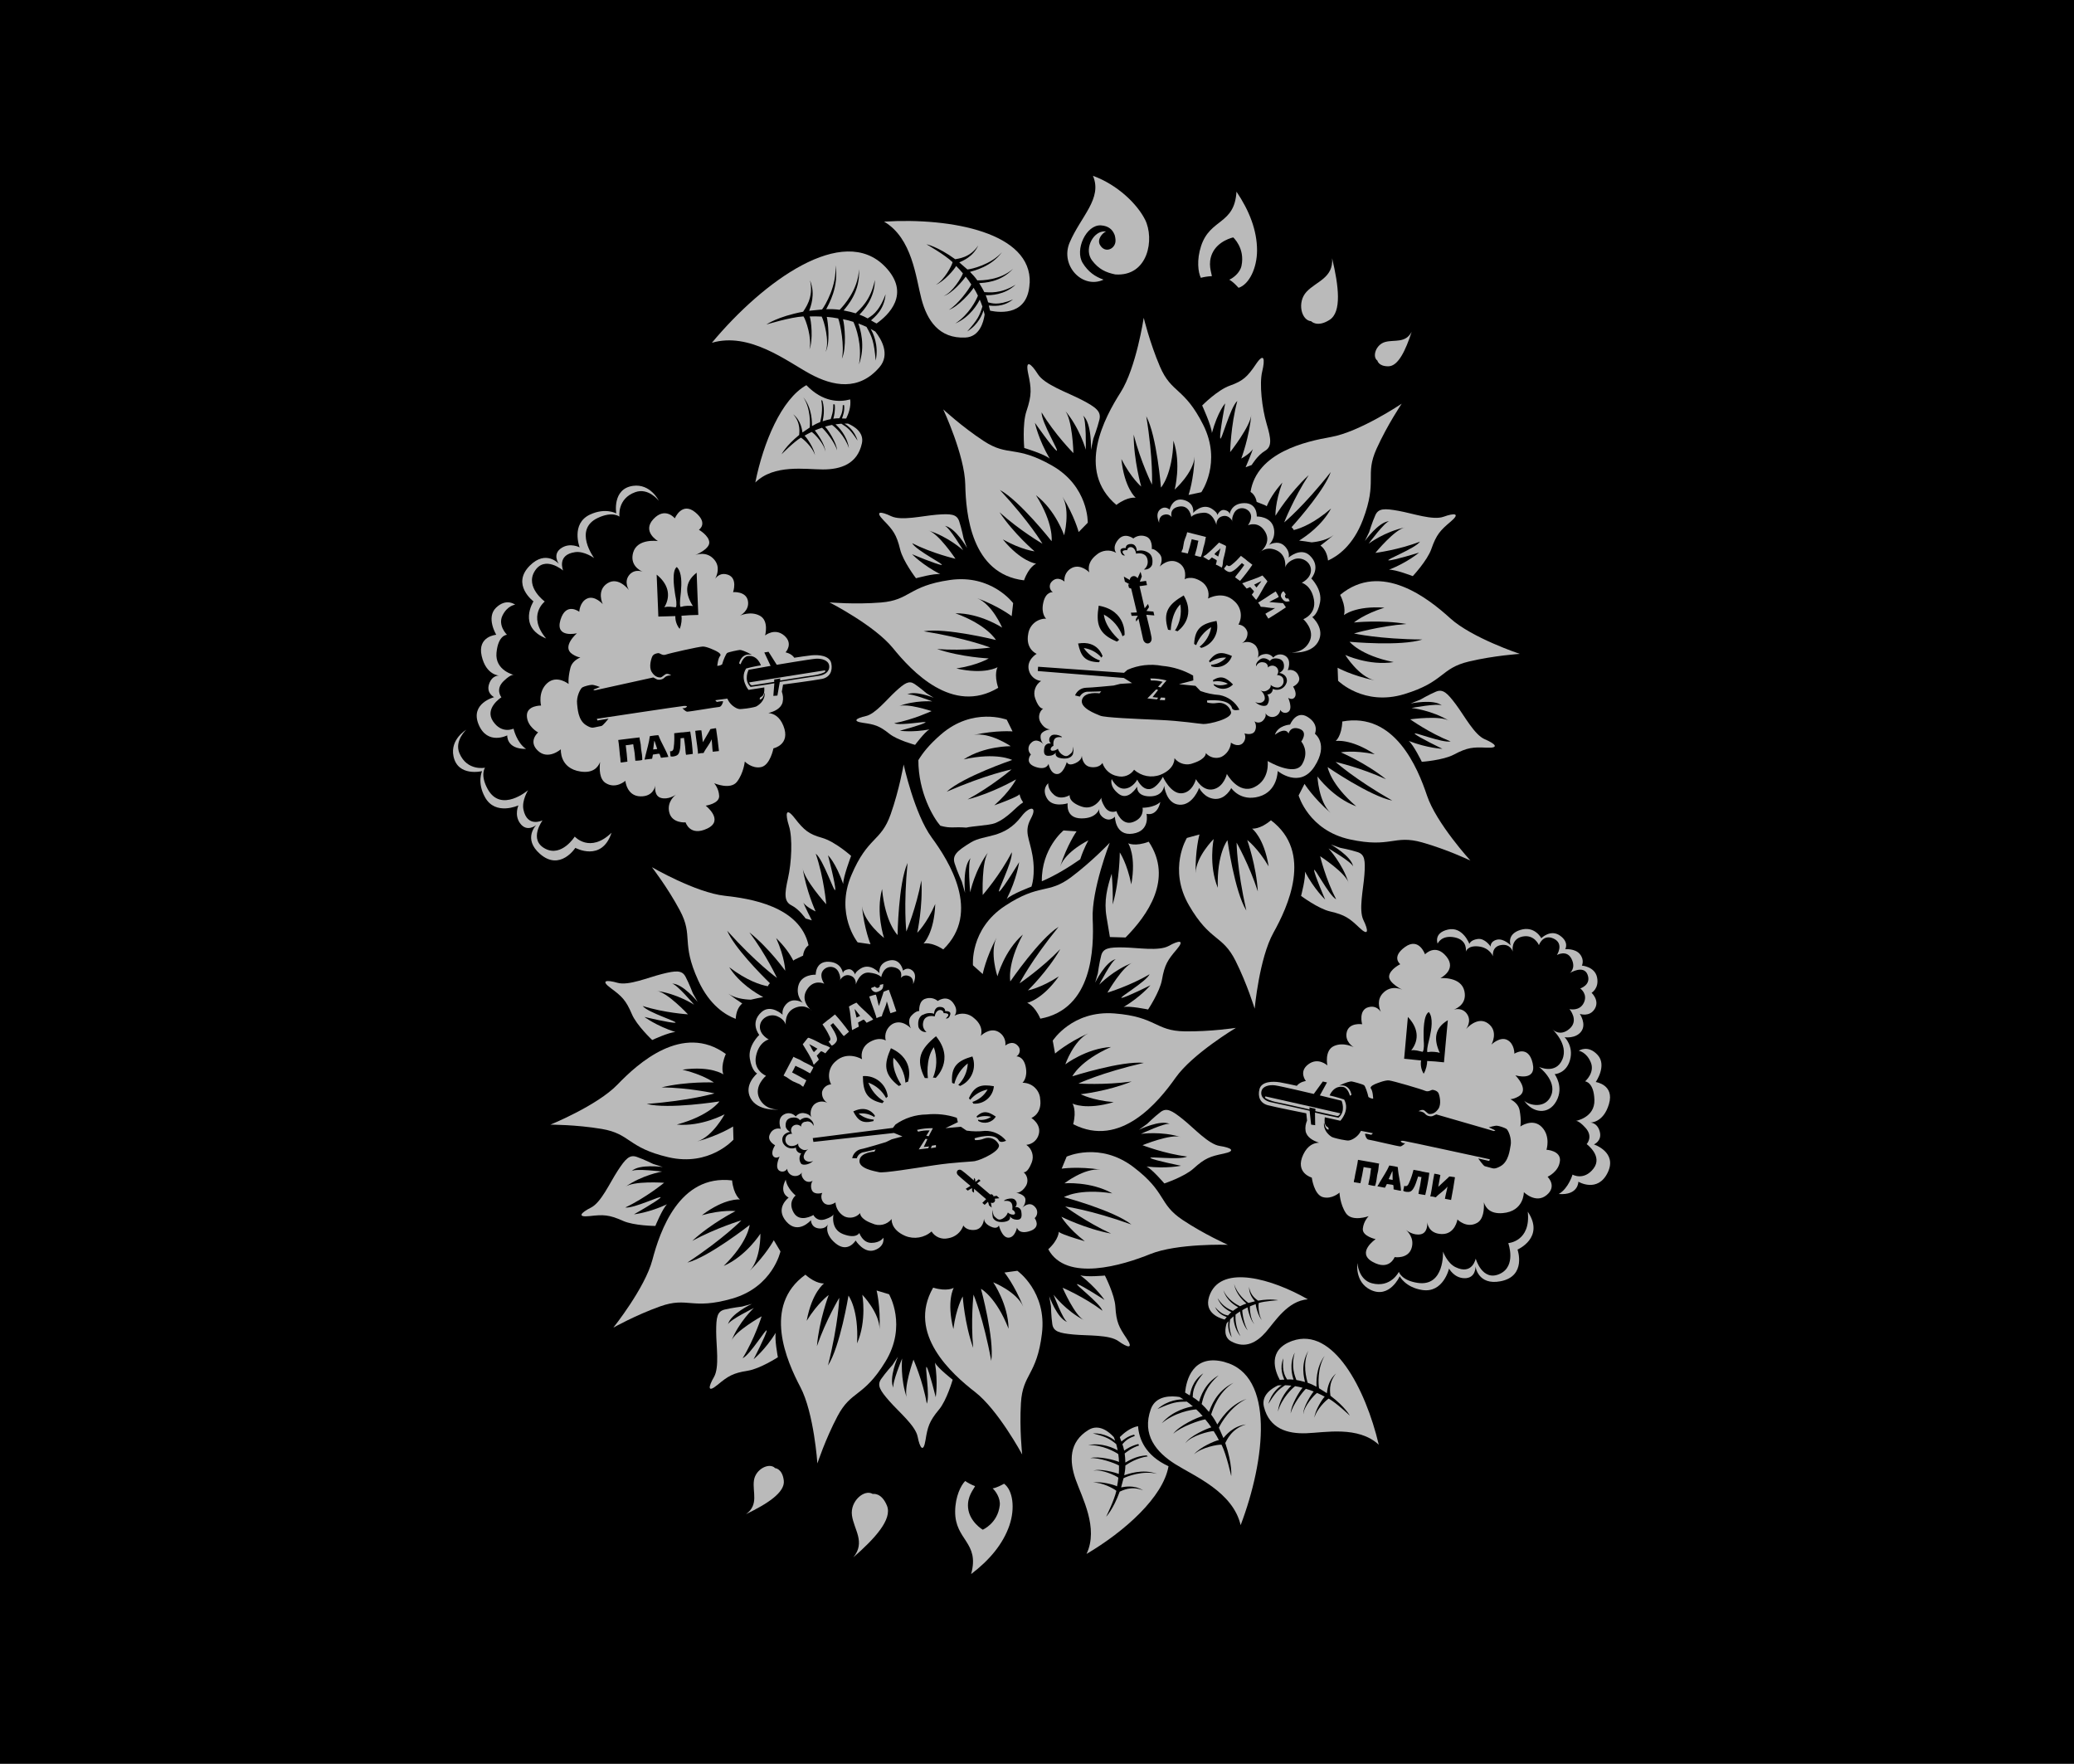 <?xml version="1.0" encoding="UTF-8"?>
<svg xmlns="http://www.w3.org/2000/svg" viewBox="0 0 800 680.25">
  <g id="svg-back">
    <rect x="-16.77" y="-16.61" width="833.55" height="713.48"/>
  </g>
  <g id="svg-main"/>
  <g id="svg-1"/>
  <g id="svg-2">
    <path d="M472.31,525.26c-12.32-3.23-14.73,7.16-15.19,11.8,.6,.42,1.2,.75,1.82,1.11,.36-1.44,.87-5.57,5.21-8.52-4.39,5.17-3.94,7.96-4.09,9.18,.74,.45,1.55,1,2.46,1.77,.48-1.8,2.27-7.21,7.55-10.17-5.32,4.59-6.05,9.14-6.56,11.06,.84,.79,1.77,1.78,2.82,3.04,.71-1.7,2.67-8,9.49-11.24-5.88,3.56-8.1,10.45-8.65,12.28,.92,1.19,1.7,2.48,2.38,3.81,.87-1.27,4.46-7.57,11.3-9.87-6.1,2.77-10.05,9.59-10.69,11.13,.63,1.42,1.22,2.74,1.74,3.95,.84-.9,3.62-4.61,8.72-5.22-5.74,1.65-7.44,6.25-8,7.14,2.81,8.3,2.3,12.79,2.3,12.79,0,0-1.79-8.22-3.73-12.12-1.37-.15-7.79,1.06-10.58,3.69,2.09-2.67,8.2-5.31,9.54-5.48-.65-1.25-1.13-2.1-2-3.46-1.53-.02-8.76,1.77-10.91,4.69,1.55-2.8,8.48-5.73,9.99-6.14-.8-1.18-1.35-1.89-2.33-3.07-2.01,.28-9.27,2.73-12.34,5.55,2.26-3.18,9.51-6.42,11.34-6.82-.93-1.06-1.4-1.59-2.48-2.58-1.94,.11-8.26,1.18-13.31,5.35,4.25-4.96,10.25-6.24,12.01-6.52-.74-.63-1.51-1.24-2.32-1.82-3.88,0-5.6,.26-11.32,2.85,4.05-3.56,8.59-3.76,10.04-3.72-.49-.32-1-.63-1.52-.92-3.17-.5-9.15-.67-11.08,4.64-3.59,9.92,2.05,16.66,9.52,21.33,7.47,4.67,22.13,10.68,25.11,23.45,9.57-25.22,13.27-57.79-6.23-62.91Z" style="fill: #bababa;"/>
    <path d="M498.57,517.1c-9.9,3.48-6.75,11.68-4.93,15.06,.6,0,1.16-.04,1.75-.08-.42-1.15-1.98-4.2-.37-8.22-.61,5.56,.99,7.25,1.44,8.15,.72-.03,1.52-.03,2.5,.07-.5-1.45-1.78-5.97,.46-10.43-1.52,5.59,.09,9.03,.62,10.57,.94,.15,2.03,.4,3.33,.77-.3-1.49-1.87-6.7,1.3-12.05-2.37,5.14-.71,10.87-.24,12.37,1.18,.39,2.31,.91,3.38,1.51,0-1.26-.44-7.22,3.16-11.94-2.89,4.71-2.44,11.18-2.17,12.53,1.09,.67,2.1,1.31,3.01,1.9,.16-1,.34-4.82,3.54-7.59-3.16,3.77-2.2,7.7-2.16,8.57,5.75,4.37,7.47,7.67,7.47,7.67,0,0-5.02-4.79-8.14-6.56-1.01,.53-4.83,4.32-5.52,7.39,.19-2.79,3.15-7.41,3.98-8.14-1.02-.55-1.74-.91-2.96-1.44-1.06,.69-5.16,5.25-5.29,8.24-.23-2.62,3.15-7.82,3.99-8.8-1.09-.44-1.79-.67-3.01-1.02-1.24,1.12-5.07,6.14-5.86,9.48,.07-3.21,3.53-8.77,4.59-9.88-1.12-.3-1.69-.45-2.89-.62-1.27,.97-5.1,4.61-6.62,9.79,.61-5.35,4.12-8.99,5.19-9.99-.8-.09-1.6-.15-2.43-.17-2.65,1.78-3.7,2.76-6.41,7.17,1.13-4.3,4.13-6.53,5.14-7.17-.48,.01-.97,.03-1.46,.07-2.39,1.12-6.56,3.77-5.42,8.28,2.12,8.43,9.09,10.43,16.34,10.17,7.25-.26,20.03-2.92,27.95,4.42-5.1-21.63-17.6-45.57-33.27-40.07Z" style="fill: #bababa;"/>
    <path d="M397.14,109.2c-.54,12.27-10.81,11.52-15.22,10.63-.21-.67-.35-1.32-.5-1.99,1.43,.08,5.38,.8,9.34-2.37-6.02,2.57-8.46,1.35-9.62,1.14-.2-.81-.48-1.71-.92-2.77,1.8,.07,7.29-.03,11.53-4.05-5.75,3.59-10.15,2.96-12.06,2.88-.49-1-1.14-2.14-1.99-3.47,1.77-.17,8.14-.18,13.07-5.53-4.96,4.4-11.95,4.48-13.79,4.46-.84-1.19-1.8-2.28-2.83-3.28,1.41-.44,8.25-1.95,12.32-7.59-4.3,4.83-11.71,6.52-13.31,6.67-1.12-.99-2.17-1.91-3.14-2.73,1.06-.52,5.28-2.01,7.31-6.54-3.16,4.82-7.89,5.07-8.87,5.32-6.85-4.96-11.12-5.78-11.12-5.78,0,0,7.06,4,10.1,6.91-.25,1.31-3.2,6.88-6.42,8.69,3.06-1.16,7.24-6.04,7.78-7.22,.96,.96,1.61,1.64,2.62,2.84-.42,1.42-4.14,7.56-7.44,8.71,3.02-.63,7.7-6.17,8.51-7.45,.86,1.08,1.36,1.79,2.16,3.03-.83,1.77-5.17,7.76-8.64,9.78,3.58-1.17,8.63-6.93,9.53-8.49,.71,1.16,1.07,1.74,1.67,3.03-.66,1.76-3.45,7.27-8.73,10.73,5.79-2.5,8.68-7.66,9.44-9.2,.37,.86,.71,1.75,1.02,2.66-1.1,3.58-1.84,5.08-5.86,9.61,4.44-2.72,5.92-6.84,6.3-8.19,.15,.55,.3,1.1,.42,1.66-.44,3.06-2,8.63-7.44,8.88-10.17,.47-14.77-6.66-16.93-14.87-2.17-8.22-3.51-23.44-14.42-29.84,25.97-1.61,57.04,4.29,56.18,23.73Z" style="fill: #bababa;"/>
    <path d="M341.37,102.8c10.23,10.55,1.15,18.86-3.25,21.96-.76-.37-1.44-.78-2.14-1.2,1.25-1.18,5.11-4.03,5.61-10.07-2.71,7.35-5.77,8.47-6.91,9.31-.88-.49-1.88-.99-3.17-1.47,1.54-1.51,5.97-6.37,5.95-13.35-1.6,7.95-5.76,11.26-7.4,12.86-1.27-.4-2.8-.77-4.65-1.11,1.31-1.68,6.53-7.22,5.91-15.91-.25,7.92-5.92,14.07-7.44,15.66-1.72-.25-3.46-.3-5.18-.23,.78-1.59,5.08-8.78,3.52-16.95,.67,7.7-3.94,15.54-5.13,17.06-1.78,.16-3.44,.32-4.96,.49,.43-1.35,2.59-6.25,.31-11.72,1.6,6.71-2.07,11.03-2.65,12.09-9.94,1.89-14.16,4.93-14.16,4.93,0,0,9.28-2.86,14.3-3.12,.93,1.29,3.35,8.44,2.29,12.72,1.5-3.61,.69-11.26,.1-12.7,1.62-.05,2.75-.06,4.62,.05,.89,1.53,3.18,9.81,1.47,13.63,1.93-3.14,.95-11.77,.5-13.52,1.64,.13,2.67,.29,4.41,.6,.85,2.17,2.51,10.86,1.41,15.55,1.92-4.07,1.07-13.2,.43-15.26,1.59,.33,2.39,.5,4.01,1.03,.99,2.02,3.5,8.97,2.17,16.41,2.58-7.09,.47-13.84-.26-15.77,1.05,.38,2.11,.81,3.15,1.3,2.21,3.9,2.91,5.78,3.55,12.99,1.28-6.09-1.09-10.77-1.95-12.2,.6,.32,1.2,.65,1.79,1,2.3,2.9,5.86,8.82,1.61,13.77-7.94,9.24-17.92,7.38-26.84,2.52-8.93-4.86-23.28-16.2-37.8-11.95,19.93-23.91,50.58-46.1,66.78-29.39Z" style="fill: #bababa;"/>
    <path d="M466.85,498.86c-3.06,6.95,2.83,9.34,5.52,10.05,.3-.32,.56-.63,.82-.97-.82-.35-3.2-1.03-4.53-3.87,2.64,3.07,4.32,3.06,5.02,3.27,.34-.4,.73-.82,1.27-1.28-1.01-.45-4.03-2.01-5.28-5.4,2.2,3.56,4.81,4.42,5.9,4.9,.54-.42,1.22-.88,2.05-1.38-.94-.58-4.46-2.32-5.73-6.64,1.54,3.79,5.4,5.75,6.42,6.24,.79-.43,1.62-.77,2.47-1.04-.66-.63-4.04-3.34-4.75-7.57,1.06,3.85,4.7,6.82,5.55,7.34,.89-.24,1.73-.46,2.49-.65-.45-.58-2.38-2.56-2.26-5.62,.43,3.53,2.98,4.97,3.46,5.38,5.15-.87,7.75-.16,7.75-.16,0,0-5.01,.29-7.49,1.06-.22,.79-.11,4.69,1.18,6.57-1.38-1.48-2.36-5.33-2.33-6.13-.8,.27-1.34,.47-2.23,.85-.16,.9,.22,5.32,1.74,6.86-1.5-1.17-2.58-5.53-2.68-6.46-.77,.36-1.24,.62-2.03,1.09-.02,1.21,.74,5.71,2.11,7.79-1.66-1.63-2.89-6.2-2.95-7.31-.71,.45-1.07,.67-1.75,1.22-.11,1.15-.08,4.97,1.9,8.34-2.52-2.97-2.72-6.62-2.71-7.68-.44,.37-.87,.77-1.29,1.2-.37,2.28-.37,3.32,.62,6.93-1.71-2.72-1.41-5.41-1.25-6.26-.23,.26-.46,.53-.69,.81-.59,1.82-1.25,5.33,1.69,6.96,5.51,3.05,10,.35,13.45-3.61,3.45-3.96,8.36-12.03,16.16-12.59-13.95-8-32.78-13.23-37.62-2.22Z" style="fill: #bababa;"/>
    <path d="M324.75,161.38c.55,.02,1.08,.05,1.65,.02,.83-1.67,1.94-4.55,1.54-7.36-4.21,1.14-10.54,1.1-16.9-5.49-9.62,5.35-16.61,22.13-19.7,37.54,7.2-7.14,19.29-5.05,26.1-5.04,6.82,.01,13.29-2.08,15.02-10.07,.92-4.27-3.07-6.62-5.35-7.6-.46-.02-.92-.02-1.37-.02,.96,.57,3.86,2.57,5.05,6.57-2.69-4.05-3.7-4.93-6.25-6.52-.77,.05-1.53,.13-2.27,.24,1.04,.9,4.45,4.21,5.19,9.21-1.59-4.81-5.3-8.11-6.52-8.98-1.12,.2-1.65,.36-2.69,.67,1.03,1.01,4.46,6.12,4.63,9.13-.85-3.11-4.61-7.71-5.81-8.72-1.13,.37-1.78,.61-2.79,1.05,.82,.89,4.16,5.66,4.03,8.13-.21-2.8-4.21-6.95-5.23-7.56-1.13,.53-1.8,.9-2.74,1.45,.81,.66,3.73,4.91,4,7.52-.74-2.87-4.46-6.3-5.42-6.77-2.87,1.76-7.43,6.41-7.43,6.41,0,0,1.52-3.15,6.77-7.44,0-.81,.78-4.53-2.3-7.97,3.09,2.5,3.39,6.08,3.57,7.01,.84-.58,1.77-1.21,2.77-1.87,.21-1.27,.43-7.37-2.43-11.7,3.53,4.32,3.3,9.93,3.35,11.11,.99-.59,2.03-1.12,3.12-1.52,.31-1.12,1.22-4.73,.43-8.53,.15,.1,.31,.19,.47,.28,1.07,3.65,.26,6.83,.08,7.91,1.2-.39,2.22-.66,3.1-.83,.32-1.02,1.09-2.92,.99-5.73,.19,.03,.38,.05,.57,.08,.26,2.48-.28,4.59-.55,5.48,.91-.13,1.67-.16,2.34-.15,.32-.69,1.33-1.9,1.31-5.07,.18,0,.35,0,.52,0,.28,2.43-.55,4.27-.82,5.09Z" style="fill: #bababa;"/>
    <path d="M432.56,555.94c-.22-.56-.44-1.1-.62-1.69,1.42-1.45,4-3.64,7.04-4.23,.33,4.75,2.66,11.27,11.75,15.46-2.05,11.85-16.84,25.1-31.63,33.83,4.77-10-1.73-21.71-4.2-28.73-2.46-7.02-2.64-14.46,4.98-19.11,4.07-2.49,7.94,.78,9.76,2.78,.19,.47,.35,.94,.51,1.41-.94-.79-4.04-3.05-8.59-2.84,5.14,1.31,6.42,2.04,8.98,4.1,.23,.81,.42,1.62,.57,2.43-1.31-.75-5.94-3.07-11.37-2.04,5.53-.09,10.27,2.55,11.61,3.5,.2,1.23,.22,1.83,.27,3.02-1.42-.7-7.91-2.39-11.08-1.48,3.52-.24,9.61,1.98,11.08,2.85,.03,1.3,.02,2.05-.08,3.26-1.21-.53-7.34-2.25-9.84-1.23,2.96-.79,8.68,1.84,9.68,2.67-.14,1.36-.28,2.18-.51,3.34-.97-.59-6.4-2.08-9.19-1.42,3.22-.26,8.1,2.33,8.93,3.15-.78,3.6-3.94,9.97-3.94,9.97,0,0,2.7-2.7,5.23-9.66,.84-.3,4.39-2.44,9.05-.49-3.69-2.29-7.49-1.3-8.51-1.15,.3-1.07,.61-2.26,.94-3.53,1.24-.68,7.45-3.09,12.94-1.7-5.72-2.09-11.42,.17-12.67,.55,.26-1.23,.42-2.5,.44-3.77,1.04-.72,4.43-2.96,8.64-3.51-.15-.12-.3-.25-.46-.39-4.15,.21-7.13,2.19-8.19,2.77-.03-1.38-.12-2.53-.26-3.5,.94-.69,2.62-2.17,5.55-3.08-.1-.18-.19-.37-.29-.56-2.65,.63-4.63,1.93-5.45,2.54-.2-.99-.44-1.78-.69-2.47,.6-.58,1.48-2.05,4.76-3.17-.07-.18-.14-.36-.2-.53-2.61,.58-4.21,2.1-4.96,2.67Z" style="fill: #bababa;"/>
    <path d="M505.76,123.88c-3.79-.25-5.56-7.33-1.77-11.37s10.36-5.31,9.85-12.88c2.53,10.61,3.79,20.72-1.01,23.75s-7.07,.51-7.07,.51Z" style="fill: #bababa;"/>
    <path d="M531.3,139.07c-2.1-1.48-.62-6.19,3-7.18s7.85,.6,10.23-3.95c-2.29,7.01-5.13,13.28-8.97,13.33s-4.26-2.21-4.26-2.21Z" style="fill: #bababa;"/>
    <path d="M441.65,84.65c-2.94-5.84-10.44-13.34-20.07-16.85,3.75,8.75-4.68,15.64-8.98,25.72-3.81,8.92,5,18.14,13.08,14.33-3.28-1.14-5.94-3.01-8.05-6.41-3.15-5.08,1.33-14.87,7.05-14.52,3.02,.19,4.41,1.77,5.05,3.22,.17,.25,.33,.7,.45,1.46,.11,.6,.1,1.02,.1,1.02,.2,3.22-3.94,5.41-5.99,1.84-1.23-2.13,.94-4.63,2.35-5.2-.42-.05-.88-.04-1.39,.05-4.03,.67-7.08,7.1-4,11.15,2.55,3.35,5.26,4.62,8.93,5.38,12.76,.9,15.24-13.72,11.48-21.19Z" style="fill: #bababa;"/>
    <path d="M484.88,96.63c.02-7.77-3.01-15.43-7.93-22.71-.77,12.81-10.13,10.25-13.65,20.94-1.8,5.46-1.13,10.22-.1,12.29,.92-.28,2.78-.61,4.25-.64-.15-1.42-1.63-4.75,.12-8.72,2.21-5,8.11-6.23,8.11-6.23,0,0,4.63,4.12,3.2,10.95-.59,2.82-3.43,4.85-4.72,5.36,1.47,.8,2.76,2.24,3.59,3.13,4.14-1.33,7.11-7.71,7.13-14.37Z" style="fill: #bababa;"/>
    <path d="M336.66,576.18c-3.23-1.99-8.78,2.74-8.04,8.23s5.35,10.33,.54,16.21c8.22-7.17,15.12-14.66,12.97-19.92s-5.47-4.52-5.47-4.52Z" style="fill: #bababa;"/>
    <path d="M298.98,566.21c-2.13-2.28-7.56,.27-8.17,4.79s2.01,9.36-3.09,12.98c8.08-3.91,15.18-8.36,14.61-13s-3.36-4.77-3.36-4.77Z" style="fill: #bababa;"/>
    <path d="M389.42,588.13c-2.49,7.37-7.82,13.63-14.83,18.94,3.41-12.37-6.28-12.97-6.16-24.22,.06-5.75,2.23-10.03,3.87-11.67,.77,.56,2.43,1.47,3.81,1.98-.6,1.3-3.08,3.97-2.7,8.29,.47,5.45,5.66,8.51,5.66,8.51,0,0,5.71-2.4,6.56-9.33,.35-2.85-1.68-5.7-2.74-6.6,1.65-.28,3.33-1.23,4.41-1.8,3.49,2.59,4.24,9.59,2.11,15.9Z" style="fill: #bababa;"/>
  </g>
  <g id="svg-3">
    <path d="M537.06,451.64c-.18,.45-1.07,2.29-1.41,3.12,.49,.15,1.05,.17,1.53,.31-.04-.97-.05-1.52-.03-2.51,0-.23,0-.79-.09-.92Z" style="fill: #bababa;"/>
    <path d="M517.02,429.38s-28.11-6.4-28.67-6.48-.53,.37-.14,.68c0,0,1.63,1,4.32,1.51,2.69,.51,12.59,2.78,12.59,2.78l-.02-.79,2.32,.55-.06,.91,8.46,1.89s.48-.01,.78-.42c.26-.35,.43-.62,.43-.62Z" style="fill: #bababa;"/>
    <path d="M601.72,447.79c.4-4.11-5.2-4.36-5.2-4.36,0,0,1.69-5.17-1.81-8.77-3.5-3.6-8.27-.21-8.27-.21,0,0,.49-2.03-.28-6.25-.39-2.1-2.02-3.45-3.57-4.27,.86-.06,1.92-.36,3.2-1.1,4.39-2.53-1.28-8.12-1.28-8.12,0,0,8.34,2.59,6.68-4.68-1.66-7.27-7.05-3.65-7.05-3.65,0,0,.08-3.84-2.74-5.3-2.82-1.46-6.1,1.77-6.1,1.77,0,0,2.86-5.05-1.28-8.12-4.14-3.07-8.5,2.13-8.5,2.13,0,0,2.37-3.03,.28-5.9-1.64-2.25-4.07-1.85-5.05-1.57,1.31-.49,5.14-2.33,4.12-7.11-1.22-5.75-9.28-5.05-9.28-5.05,0,0,6.53-3.21,2.3-8.37-4.24-5.15-8.22-.8-8.22-.8,0,0-2.3-6.74-7.72-2.83-5.42,3.91-1.83,6.63-1.83,6.63,0,0-4.04,1.98-4.3,4.62-.26,2.64,5.12,5.24,5.12,5.24,0,0-4.23-2.19-7.54,1.34-2.36,2.52-1.46,5.64-.76,7.23-.72-1.1-2.2-2.57-4.81-1.85-3.96,1.09-2.42,6.58-2.42,6.58,0,0-4.96-.78-5.92,2.98-.96,3.76,2.68,5.89,2.68,5.89,0,0-3.94-2.16-7.66-.45-3.72,1.71-2.51,7.46-2.51,7.46,0,0-3.53-3.31-7.36-.42-3.84,2.88-.92,6.43-.92,6.43,0,0-2.29,.26-3.5,1.86-1.7-.38-4.67-1.04-6.53-1.35-2.72-.46-7.07-.39-7.86,2.59-.78,2.98,.26,5.46,3.24,6.24,2.98,.78,14.8,3.12,14.8,3.12l.3,2.78c-.51,1.21-.8,2.59-.57,4.01,.41,2.48,2.97,3.82,5.21,4.54-1.98,.05-4.4,.98-6.1,4.56-3.36,7.08,3.28,8.91,3.28,8.91,0,0,.84,6.6,4.3,7.53,3.46,.93,6.39-1.75,6.39-1.75,0,0,.16,4.46,2.48,7.94,2.33,3.49,8.77,1.15,8.77,1.15,0,0-1.96,1.88-2.25,4.82-.29,2.93,4.94,4.04,4.94,4.04,0,0-7.62,5.18-1.15,8.77,6.46,3.59,8.47-1.84,8.47-1.84,0,0,5.25,.81,6.56-3.51,1.21-3.97-1.73-6.58-2.2-6.98,.43,.34,2.93,2.23,5.68,1.69,2.72-.54,2.6-3.99,2.55-4.66,.07,.69,.65,4.36,5.46,4.56,5.31,.22,6.18-5.62,6.18-5.62,0,0,3.5,3.6,7.57,1.33,2.48-1.38,2.78-5.18,2.63-7.93,.67,2.14,2.47,4.53,7.22,4.15,8.36-.67,8.2-8.09,8.2-8.09,0,0,4.59,4.59,8.77,1.15,4.19-3.44,.39-7.07,.39-7.07,0,0,4.34-1.95,4.74-6.05Zm-58.66-55.58c3.64,3.79,4.77,8.47,1.29,12.88,1.52-.27,2.96,.26,4.37,.56,.22-.12,.35-.69,.39-.93,.29-1.72,.02-3.01,.02-4.62-.06-2.53-.06-8.7,2.02-9.79,1.79,2.28,.99,6.67,.33,9.74-.39,1.81-1.09,3.81-.97,5.66,.21,0,.52,.07,.73,.01,.81-.23,3.35,0,4.13,.34-2.35-5.07-2.12-9.45,2.96-12.5-.19,.11-.44,.25,.14-.09-.49,5.42-1.04,10.81-1.49,16.24-2.42-.26-4.28-.45-6.48-.52,.05,1.17-.44,3.45-1.35,4.91-.94-1.51-1.29-3.35-1.01-5.11-2.18-.19-4.36-.47-6.53-.66,.01,.13,.96-10.72,1.45-16.11Zm-35.83,36.86l.07,4.88-1.56-.22-.58-5.34s-13.01-2.92-14.96-3.31c-1.95-.4-4.08-1.77-3.64-4.13,.4-2.17,3.2-2.64,5.3-2.36,2.1,.27,14.9,3.31,14.9,3.31l3.49-4.8,1.61,.36-2.75,5.01,8.37,2.05s1.8,4.08-1.19,6.54c-6.05-1.21-9.06-1.98-9.06-1.98Zm23.2,28.31c-.73,0-1.25-.21-1.92-.31-.21-.03-.52-.09-.73-.17,.46-2.05,.75-3.49,.96-5.59,0-.08,.17-.65,.12-.72-.05-.07-.3-.08-.39-.09-.96-.08-1.59-.26-2.48-.41-.36,2.09-.74,4.17-1.24,6.24-.49-.07-2.07-.34-2.52-.4-.08-.33,.18-1.1,.25-1.44,.1-.45,.18-1.11,.27-1.56,.38-1.87,.81-3.73,1.07-5.62,1.96,.3,3.97,.74,5.94,1.04,.66,.1,1.26,.23,1.92,.36,.06,.01,.28,.04,.31,.08,.03,.05-.11,.34-.12,.4-.05,.78-.16,1.17-.22,1.95-.04,.57-.35,1.54-.43,2.11-.21,1.5-.33,2.69-.81,4.13Zm7.82,1.47c-.23-.03-.56-.09-.72-.19,.04-.3,.02-.78-.03-1.07-.05-.3,.09-.44-.18-.58-.18-.09-.74-.16-.93-.18-.5-.04-.93-.17-1.43-.2-.33,.54-.4,.92-.76,1.44-.43-.07-2.43-.46-2.9-.54,.32-.45,.77-1.32,.94-1.61,1.23-2.08,2.69-4.22,3.66-6.43,.27,.04,.54,.09,.74,.12,.97,.14,1.58,.24,2.5,.48-.01,.12,.05,.25,.06,.38,.2,3.02,1.08,5.77,1.2,8.77-.8-.05-1.42-.3-2.16-.39Zm11.5,2.03c-.83-.14-1.78-.24-2.6-.43,.06-.96,.43-2.18,.6-3.13,.23-1.25,.4-2.27,.55-3.38-.41,.04-.83-.13-1.28-.22-.24,.63-.62,1.9-.92,2.72-.25,.7-.51,1.22-.77,1.68-.39,.68-.86,1.32-1.53,1.49-.6,.15-1.78,.1-2.37-.24-.31-.18-.08-.3-.06-.67,0-.12,.31-1.39,.3-1.39,.32,.21,.71,.2,1.05,.02,.34-.18,.57-.65,.73-1,.88-1.9,1.3-3.34,1.78-5.17,1.43,.32,2.19,.31,3.52,.7,.15,.04,.57,.09,.72,.13,.6,.18,1.26,.17,1.86,.35-.31,2.67-.95,5.92-1.57,8.53Zm9.98,1.91c-.62-.16-1.76-.3-2.38-.45,.24-1.55,.75-3.17,.99-4.72-1.25,1.62-3.13,2.64-4.51,4.15-.7-.22-1.43-.34-2.17-.37,.19,0,1.06-5.75,1.14-6.29,.1-.64,.36-1.89,.46-2.46,.56,.1,1.75,.25,2.33,.54-.3,1.57-.51,2.96-.81,4.53,1.37-1.26,2.32-2.15,3.69-3.42,.17-.15,.36-.38,.57-.57,.18,0,.61,.04,.78,.07,.21,.04,.42,.1,.65,.1,.23,0,.47,.09,.75,.14-.4,2.87-.89,5.5-1.5,8.75Zm22.92-20.85c-.29,1.48-.69,6.07-3.88,7.84-2.08,1.15-2.73,.87-3.38,.71-.65-.16-2.12-.58-2.67-.73s-2.54-2.99-2.54-2.99l4.25,.98,.25-.64s-32.28-7.02-33.21-7.11c-.94-.09-1.51-.05-.9,.48,.61,.53,1.47,.43,1.47,.43,0,0-1.25,1.2-1.91,1.23s-11.28-2.52-12.21-2.61c-.94-.09-1.42-1.93-1.39-2.21,.03-.28,2.42,.33,2.42,.33l.63-.6-4.63-.92s-.74,1.82-2.85,3.03c-1.97,1.14-2.8,.58-3.73,.49s-4.02-.84-4.52-1.1c-1.08-.58-3.53-2.52-3.13-5.69,.45,2.12,1.05,2.75,1.71,2.81,.24-.54-.28-.97-.28-.97-1.45-.61-1.26-2.58-1.14-3.8,1.67,.35,6.01,1.34,6.01,1.34,0,0,3.79-3.98,1.46-8.17-2.56-.91-5.61-1.59-5.61-1.59,0,0,1.52-4.01,5.32-3.26,1.84,.46,2.51,3.36,2.51,3.36l.6-.32s-.52-4.3-4.75-3.58c2.58-1.26,4.32-1.66,4.79-1.61,.47,.05,4.43,1.09,4.86,1.51,.43,.42,1.25,2.67,1.64,4.5,.88,.65,1.83,.65,1.83,.65,0,0-.09-2.94-.85-3.86s1.88-1.89,1.88-1.89c0,0,3.45-1.46,5.04-1.3,1.59,.16,12.61,3.4,13.97,4.01,1.36,.6,2.31-.44,2.96-.37s1.84,.46,2.23,1.35,1.2,4.18-.12,6.03c-1.31,1.86-2.75,2-3.49,1.93-.75-.07-1.56-1.47-2.4-1.56-.84-.08-1.75,.49-1.75,.49,0,0,1.7-.02,2.55,1,.84,1.03,2.44,1.09,2.94,.85,.5-.24,1.38-.62,1.38-.62l22.23,6.42,.59-.23-2.53-1.19s2.24-.73,3.18-.63,2.85,.75,3.57,1.2c.71,.45,2.19,3.71,1.62,6.58Z" style="fill: #bababa;"/>
    <path d="M554.51,363.96s1.44-3.5,6.61-2.44,4.28,5.54,4.28,5.54c0,0,.62-2.54,4.94-2.05s5.54,3.8,5.54,3.8c0,0-.62-3.7,3.08-4.33s4.56,2.53,4.56,2.53c0,0-.93-4.8,3.69-5.8s6.4,3.29,6.4,3.29c0,0,1.51-4.44,5.67-2.51,4.16,1.93,1.26,6.34,1.26,6.34,0,0,3.81-2.19,5.64,1.47s-.63,5.45-.63,5.45c0,0,5.34-3.29,6.83,.67,1.49,3.95-2.83,5.29-2.83,5.29,0,0,3.01,2.1,1.38,5.52s-5.54,2.45-5.54,2.45c0,0,3.8,4.37-.03,7.63-3.83,3.27-6.69,.04-6.69,.04,0,0,6.53,5.82,3.97,11.76-2.56,5.94-9.03,2.84-9.03,2.84,0,0,6.89,5.21,4.8,10.81-2.1,5.6-8.68,4.06-10.5,2.23,3.2,4.77,9.38,5.7,12.42,.17s-.66-10.39-.66-10.39c0,0,4.49-.19,5.94-5.52,1.45-5.33-2.1-8.73-2.1-8.73,0,0,4.24,.68,6.4-2.2,2.16-2.88-.53-6.79-.53-6.79,0,0,3.76,1.34,5.75-1.93,2-3.27-1.21-6.21-1.21-6.21,0,0,2.96-1.69,2.12-5.91-.84-4.22-5.86-4.58-5.86-4.58,0,0,1.1-2.13-.76-4.41-1.86-2.28-5.67-1.91-5.67-1.91,0,0,1.64-2.66-2.03-5.25-3.67-2.59-7.2,1.01-7.2,1.01,0,0-2.5-4.91-8.04-3.21s-3.76,5.98-3.76,5.98c0,0-2.7-2.84-5.34-2.2s-2.4,2.67-2.4,2.67c0,0-2.16-3.37-5.03-2.94-2.87,.43-3.16,1.92-3.16,1.92,0,0-2.55-6.87-8.26-5.56s-3.98,5.46-3.98,5.46Z" style="fill: #bababa;"/>
    <path d="M608.99,405.25s3.5-2.47,7.25,1.6c3.75,4.07-.72,10.45-.72,10.45,0,0,7.31,1.01,5.1,8.5-2.21,7.49-7.36,7.13-7.36,7.13,0,0,2.83-.17,3.81,3.48,.98,3.65-2.26,4.96-2.26,4.96,0,0,9.19,2.97,5.31,10.89-3.88,7.92-11.3,3.49-11.3,3.49,0,0,.07,5.34-7.57,4.74,3.76-2.15,5.32-7.48,5.32-7.48,0,0,4.35,2.5,8.08-2.32,3.73-4.82-2.63-9.44-2.63-9.44,0,0,2.65-2.85-.43-6.26-3.07-3.41-4.04-2.62-4.04-2.62,0,0,7.67-1.18,7.46-8.16-.21-6.98-3.6-7.16-3.6-7.16,0,0,3.88-3.32,2.2-7.34-1.68-4.02-4.6-4.45-4.6-4.45Z" style="fill: #bababa;"/>
    <path d="M523.57,487.19s-1.04,7.27,5.07,10.25c7.35,3.58,11.27-5.22,11.27-5.22,0,0,2.16,4.28,8.67,5.29,8.17,1.27,10.36-8.27,10.36-8.27,0,0,1.87,3.56,5.78,3.72,4.64,.19,4.42-4.53,4.42-4.53,0,0,.91,7.42,9.69,5.71,10.12-1.98,6.52-12.22,6.52-12.22,0,0,10.68-4.62,3.95-14.61,1.25,11.53-7.52,12.12-7.52,12.12,0,0,3.24,8.87-3.26,11.86-6.8,3.13-9.3-5.89-9.3-5.89,0,0-1.25,6.52-7.83,3.28-3.18-1.56-4.78-5.99-4.78-5.99,0,0,.68,13.69-9.83,12.07-6.3-.97-7.19-4.26-7.19-4.26,0,0-3.08,6.31-10.4,4.42-5.17-1.34-5.61-7.74-5.61-7.74Z" style="fill: #bababa;"/>
    <path d="M179.92,281.4s-6.38,3.64-4.99,10.29c1.67,8.01,11.03,5.71,11.03,5.71,0,0-2.06,4.33,1.13,10.09,4.01,7.23,12.88,3.12,12.88,3.12,0,0-1.67,3.67,.6,6.85,2.69,3.78,6.29,.71,6.29,.71,0,0-5.31,5.27,1.42,11.15,7.76,6.79,13.65-2.33,13.65-2.33,0,0,10.19,5.61,13.96-5.83-8.35,8.05-14.19,1.48-14.19,1.48,0,0-5.02,7.99-11.37,4.69-6.64-3.46-1.04-10.96-1.04-10.96,0,0-5.92,3-7.39-4.17-.71-3.47,1.8-7.45,1.8-7.45,0,0-10.4,8.92-15.56-.38-3.1-5.58-1.04-8.29-1.04-8.29,0,0-6.88,1.43-9.86-5.52-2.11-4.91,2.67-9.18,2.67-9.18Z" style="fill: #bababa;"/>
    <path d="M317.96,258.57c-.56,.04-29.03,4.62-29.03,4.62,0,0,.16,.29,.39,.65,.27,.43,.75,.47,.75,.47l8.56-1.34v-.91l2.34-.4-.07,.79s10.02-1.63,12.74-1.97c2.72-.34,4.41-1.23,4.41-1.23,.41-.28,.47-.73-.1-.69Z" style="fill: #bababa;"/>
    <path d="M252.38,285.64c-.04,.48-.35,2.5-.43,3.4,.51,0,1.06-.15,1.55-.15-.32-.91-.49-1.44-.77-2.39-.06-.22-.24-.75-.36-.85Z" style="fill: #bababa;"/>
    <path d="M320.65,255.83c-.59-3.03-4.93-3.38-7.67-3.09-1.87,.2-4.88,.66-6.6,.93-1.1-1.67-3.37-2.08-3.37-2.08,0,0,3.13-3.35-.51-6.47-3.64-3.12-7.38-.05-7.38-.05,0,0,1.58-5.66-2.02-7.6-3.6-1.95-7.67-.04-7.67-.04,0,0,3.77-1.89,3.06-5.71-.72-3.81-5.72-3.35-5.72-3.35,0,0,1.89-5.37-1.99-6.72-2.55-.89-4.13,.49-4.91,1.54,.81-1.54,1.9-4.6-.29-7.27-3.07-3.73-7.43-1.82-7.43-1.82,0,0,5.53-2.25,5.44-4.9-.09-2.65-4-4.88-4-4.88,0,0,3.75-2.48-1.4-6.74-5.16-4.25-7.89,2.33-7.89,2.33,0,0-3.69-4.6-8.25,.27-4.56,4.87,1.76,8.5,1.76,8.5,0,0-8-1.21-9.59,4.45-1.32,4.71,2.38,6.79,3.66,7.36-.96-.34-3.36-.9-5.14,1.24-2.27,2.73-.1,5.9-.1,5.9,0,0-4.02-5.47-8.35-2.67-4.33,2.8-1.8,8.02-1.8,8.02,0,0-3.06-3.44-5.97-2.16-2.91,1.28-3.08,5.12-3.08,5.12,0,0-5.15-3.96-7.27,3.19-2.12,7.15,6.36,5.1,6.36,5.1,0,0-6.02,5.21-1.8,8.02,1.23,.82,2.27,1.19,3.12,1.3-1.59,.72-3.31,1.95-3.83,4.03-1.04,4.16-.68,6.22-.68,6.22,0,0-4.55-3.68-8.27-.32-3.72,3.37-2.37,8.63-2.37,8.63,0,0-5.61-.11-5.47,4.02,.14,4.13,4.34,6.35,4.34,6.35,0,0-4.02,3.38-.06,7.08,3.96,3.7,8.83-.59,8.83-.59,0,0-.64,7.4,7.66,8.6,4.71,.68,6.66-1.59,7.47-3.68-.32,2.74-.27,6.54,2.11,8.08,3.92,2.53,7.64-.84,7.64-.84,0,0,.49,5.88,5.8,6,4.81,.11,5.63-3.51,5.74-4.2-.09,.67-.44,4.11,2.25,4.82,2.71,.72,5.33-1.01,5.78-1.32-.5,.36-3.6,2.78-2.65,6.82,1.03,4.39,6.32,3.92,6.32,3.92,0,0,1.66,5.55,8.34,2.38,6.68-3.17-.59-8.83-.59-8.83,0,0,5.28-.76,5.19-3.71-.1-2.95-1.93-4.95-1.93-4.95,0,0,6.29,2.74,8.83-.59,2.54-3.33,2.99-7.77,2.99-7.77,0,0,2.75,2.86,6.27,2.15,3.52-.71,4.78-7.24,4.78-7.24,0,0,6.74-1.4,3.84-8.68-1.46-3.68-3.82-4.76-5.79-4.94,2.28-.57,4.92-1.75,5.49-4.19,.33-1.41,.12-2.8-.31-4.04l.48-2.75s11.94-1.57,14.97-2.17c3.03-.59,4.23-2.99,3.64-6.02Zm-64.4-21.61c1.47-.46,2.97-.13,4.4-.01,.2-.14,.25-.73,.26-.98,.06-1.75-.38-2.99-.58-4.58-.38-2.5-1.19-8.62,.73-9.97,2.07,2.02,1.85,6.49,1.59,9.61-.15,1.85-.59,3.92-.23,5.74,.21-.02,.53,0,.72-.08,.77-.33,3.32-.44,4.14-.2-2.99-4.72-3.33-9.1,1.31-12.77-.17,.14-.41,.31,.13-.11,.22,5.43,.38,10.85,.63,16.29-2.43,.05-4.31,.11-6.49,.32,.2,1.16,.02,3.47-.7,5.05-1.13-1.37-1.72-3.16-1.66-4.93-2.19,.1-4.38,.11-6.56,.19,.03,.13-.44-10.76-.65-16.17,4.1,3.28,5.83,7.78,2.96,12.6Zm-10.44,59.13c-.21,.03-.53,.06-.74,.05-.16-2.1-.3-3.56-.72-5.62-.02-.08-.03-.67-.1-.72-.07-.05-.31,.01-.4,.03-.94,.2-1.6,.22-2.49,.33,.27,2.11,.51,4.2,.65,6.33-.49,.08-2.08,.28-2.53,.35-.18-.3-.16-1.11-.18-1.45-.04-.46-.15-1.11-.2-1.57-.19-1.9-.32-3.8-.63-5.69,1.97-.29,4.01-.46,5.98-.74,.66-.1,1.27-.15,1.95-.22,.06,0,.28-.05,.32,0,.04,.04,0,.36,0,.42,.18,.76,.19,1.17,.37,1.93,.13,.56,.12,1.57,.21,2.14,.24,1.5,.47,2.67,.44,4.18-.7,.21-1.25,.17-1.93,.27Zm9.83-1.16c-.23,.04-.56,.07-.74,.03-.04-.3-.21-.75-.34-1.02-.13-.27-.05-.44-.34-.5-.2-.04-.75,.06-.95,.1-.49,.11-.94,.11-1.43,.22-.16,.61-.12,1-.3,1.6-.43,.06-2.46,.28-2.93,.34,.17-.52,.35-1.49,.43-1.82,.57-2.35,1.33-4.83,1.62-7.23,.27-.05,.54-.07,.74-.1,.97-.15,1.58-.23,2.53-.28,.03,.12,.12,.23,.17,.34,1.07,2.82,2.72,5.2,3.71,8.03-.78,.18-1.45,.13-2.18,.26Zm8.98-1.08c-.22-.94-.23-2.21-.34-3.17-.15-1.26-.28-2.29-.47-3.39-.38,.16-.83,.11-1.29,.16-.05,.67-.03,2-.08,2.87-.04,.74-.13,1.32-.24,1.83-.17,.77-.43,1.51-1.03,1.87-.53,.32-1.68,.62-2.33,.47-.35-.08-.16-.27-.26-.62-.03-.12-.11-1.42-.12-1.42,.37,.11,.74-.01,1.01-.28,.27-.27,.35-.79,.4-1.17,.28-2.07,.26-3.58,.19-5.47,1.46-.12,2.19-.34,3.57-.36,.16,0,.57-.08,.73-.09,.63,0,1.25-.2,1.88-.21,.49,2.64,.83,5.94,1,8.62-.83,.11-1.77,.29-2.61,.35Zm10.3-1.19c-.23-1.56-.21-3.25-.44-4.8-.72,1.92-2.21,3.44-3.09,5.29-.73,0-1.47,.09-2.18,.28,.19-.05-.67-5.8-.75-6.35-.09-.64-.21-1.92-.29-2.48,.56-.07,1.75-.27,2.38-.17,.18,1.59,.38,2.98,.56,4.57,.94-1.61,1.59-2.74,2.53-4.35,.11-.2,.23-.47,.37-.71,.17-.06,.59-.14,.77-.16,.21-.02,.43-.03,.65-.1,.22-.07,.48-.06,.76-.09,.46,2.86,.77,5.52,1.13,8.81-.64,.03-1.77,.23-2.41,.26Zm16.57-17.38c-.51,.23-3.64,.78-4.58,.81-.94,.03-1.8,.54-3.69-.72-2.02-1.34-2.65-3.2-2.65-3.2l-4.68,.63,.59,.64s2.43-.46,2.44-.17c0,.28-.59,2.09-1.53,2.12-.94,.03-11.69,1.89-12.36,1.82-.66-.07-1.83-1.35-1.83-1.35,0,0,.85,.16,1.49-.33,.64-.49,.08-.57-.86-.54-.94,.03-33.6,4.97-33.6,4.97l.21,.65,4.3-.71s-2.17,2.71-2.73,2.82c-.56,.11-2.05,.44-2.71,.56-.65,.12-1.32,.35-3.32-.92-3.07-1.97-3.18-6.58-3.37-8.07-.38-2.9,1.3-6.06,2.04-6.46,.74-.4,2.7-.94,3.64-.97,.94-.03,3.13,.84,3.13,.84l-2.6,1.03,.57,.26,22.6-4.98s.86,.44,1.34,.71,2.08,.31,2.99-.66c.91-.97,2.61-.84,2.61-.84,0,0-.87-.63-1.71-.6s-1.74,1.37-2.49,1.4c-.75,.02-2.17-.21-3.36-2.15-1.19-1.94-.17-5.17,.27-6.03,.44-.86,1.65-1.18,2.31-1.21,.66-.02,1.54,1.08,2.93,.56s12.6-3.05,14.19-3.1c1.6-.05,4.94,1.62,4.94,1.62,0,0,2.58,1.14,1.76,2.01s-1.1,3.8-1.1,3.8c0,0,.94,.06,1.86-.53,.5-1.8,1.47-4,1.92-4.39s4.48-1.18,4.95-1.2c.47-.02,2.18,.49,4.67,1.91-4.17-.99-4.97,3.27-4.97,3.27l.58,.36s.85-2.85,2.72-3.19c3.84-.5,5.1,3.59,5.1,3.59,0,0-3.09,.48-5.7,1.22-2.59,4.04,.93,8.25,.93,8.25,0,0,4.4-.71,6.08-.95,.04,1.22,.11,3.19-1.38,3.71,0,0-.55,.39-.34,.95,.66-.02,1.3-.61,1.89-2.7,.2,3.19-2.38,4.97-3.49,5.48Zm24.45-11.91c-1.97,.27-15.15,2.34-15.15,2.34l-.92,5.29-1.57,.12,.39-4.86s-3.05,.58-9.17,1.4c-2.82-2.64-.76-6.6-.76-6.6l8.48-1.51-2.42-5.18,1.63-.26,3.17,5.02s12.97-2.2,15.08-2.34,4.88,.5,5.14,2.7c.28,2.38-1.93,3.61-3.9,3.88Z" style="fill: #bababa;"/>
    <path d="M198.71,233.21s-3.33-2.69-7.34,1.13c-4,3.82,.05,10.47,.05,10.47,0,0-7.36,.54-5.63,8.15,1.73,7.61,6.89,7.59,6.89,7.59,0,0-2.81-.35-4.02,3.23s1.94,5.1,1.94,5.1c0,0-9.36,2.37-5.99,10.52,3.37,8.15,11.05,4.21,11.05,4.21,0,0-.41,5.32,7.25,5.22-3.62-2.39-4.83-7.81-4.83-7.81,0,0-4.5,2.21-7.91-2.84-3.41-5.05,3.23-9.25,3.23-9.25,0,0-2.46-3.02,.83-6.22s4.2-2.35,4.2-2.35c0,0-7.58-1.67-6.92-8.62,.66-6.95,4.05-6.92,4.05-6.92,0,0-3.66-3.57-1.72-7.47,1.94-3.9,4.88-4.14,4.88-4.14Z" style="fill: #bababa;"/>
    <path d="M254.08,193.05s-3.2-6.61-9.93-5.67c-8.1,1.14-6.44,10.63-6.44,10.63,0,0-4.18-2.35-10.14,.45-7.49,3.51-3.98,12.65-3.98,12.65,0,0-3.55-1.91-6.88,.14-3.95,2.43-1.13,6.23-1.13,6.23,0,0-4.9-5.65-11.22,.67-7.29,7.29,1.42,13.78,1.42,13.78,0,0-6.28,9.79,4.88,14.32-7.47-8.87-.53-14.26-.53-14.26,0,0-7.64-5.55-3.92-11.65,3.89-6.39,11.01-.3,11.01-.3,0,0-2.6-6.11,4.66-7.1,3.51-.48,7.31,2.3,7.31,2.3,0,0-8.2-10.98,1.41-15.5,5.77-2.72,8.34-.48,8.34-.48,0,0-.97-6.96,6.16-9.47,5.04-1.78,8.98,3.28,8.98,3.28Z" style="fill: #bababa;"/>
  </g>
  <g id="svg-4"/>
  <g id="svg-5">
    <path d="M330.82,363.43s-8.78-10.89-2.42-25.9c6.36-15.01,11.37-12.71,15.16-23.5,3.34-9.5,5-19.18,5-19.18,0,0,4.16,19.07,10.82,28.15s19.21,28.84,4.46,43.16c-4.75-3.08-7.62-2.26-7.62-2.26,0,0,4.14-3.98,4.53-15.25-3.31,7.64-6.94,11.09-6.94,11.09,0,0,2.23-10.24,1.58-20.19-1.97,10.5-5.78,19.72-5.78,19.72,0,0-1.17-9.68,.46-26.46-3.57,7.9-3.85,27.81-3.85,27.81,0,0-4.77-4.66-5.98-17.74-2.51,9.2,.76,18.85,.76,18.85,0,0-7.67-5.93-8.53-12.21,.9,8.89,3.32,14.63,3.32,14.63l-4.99-.72Z" style="fill: #bababa;"/>
    <path d="M375.3,372.29s-1.28-13.93,12.33-22.9c13.61-8.97,16.51-4.29,25.64-11.17,8.05-6.06,14.79-13.2,14.79-13.2,0,0-7.09,18.18-6.58,29.44,.51,11.25,.03,34.65-20.19,38.41-2.25-5.2-5.09-6.11-5.09-6.11,0,0,5.65-1.02,12.21-10.19-6.99,4.53-11.91,5.39-11.91,5.39,0,0,7.53-7.29,12.5-15.93-7.45,7.66-15.73,13.22-15.73,13.22,0,0,4.39-8.7,15.04-21.78-7.35,4.6-18.6,21.03-18.6,21.03,0,0-1.4-6.52,4.84-18.08-7.18,6.27-9.81,16.11-9.81,16.11,0,0-3.1-9.18-.35-14.89-4.18,7.9-5.33,14.02-5.33,14.02l-3.75-3.36Z" style="fill: #bababa;"/>
    <path d="M406.06,401.37s7.54-11.78,23.79-10.52c16.25,1.27,15.67,6.74,27.1,6.91,10.07,.15,19.78-1.35,19.78-1.35,0,0-16.76,10.01-23.26,19.21-6.5,9.2-21.24,27.38-39.51,17.94,1.41-5.49-.28-7.95-.28-7.95,0,0,5.09,2.66,15.9-.55-8.29-.71-12.72-3.05-12.72-3.05,0,0,10.42-1.14,19.65-4.91-10.58,1.47-20.53,.78-20.53,.78,0,0,8.8-4.18,25.24-7.97-8.63-.87-27.59,5.19-27.59,5.19,0,0,2.9-6,14.92-11.31-9.52,.55-17.63,6.7-17.63,6.7,0,0,3.19-9.16,8.86-11.97-8.15,3.67-12.81,7.8-12.81,7.8l-.9-4.96Z" style="fill: #bababa;"/>
    <path d="M411.47,446.06s12.71-5.84,25.7,4.01c12.99,9.85,9.54,14.14,19.06,20.46,8.39,5.57,17.37,9.55,17.37,9.55,0,0-19.51-.64-29.95,3.59-10.44,4.23-32.36,10.98-39.3-1.87,4.16-3.85,4.06-6.84,4.06-6.84,0,0-.8,.6,10.03,3.74-6.59-5.08-9.05-9.44-9.05-9.44,0,0,9.38,4.68,19.18,6.49-9.7-4.48-17.7-10.44-17.7-10.44,0,0,9.67,1.24,25.54,6.94-6.78-5.4-26.02-10.55-26.02-10.55,0,0,5.68-3.48,18.66-1.45-8.3-4.69-18.46-3.89-18.46-3.89,0,0,7.63-5.98,13.93-5.28-8.84-1.31-15-.37-15-.37l1.93-4.66Z" style="fill: #bababa;"/>
    <path d="M392.44,490.12s11.44,8.05,9.46,24.23c-1.98,16.18-7.42,15.35-8.1,26.77-.6,10.06,.48,19.82,.48,19.82,0,0-9.26-17.18-18.16-24.08-8.91-6.9-26.42-22.43-16.18-40.26,5.42,1.66,7.95,.07,7.95,.07,0,0-2.88,4.97-.15,15.9,1.08-8.25,3.61-12.57,3.61-12.57,0,0,.68,10.46,4.04,19.84-1-10.64,.12-20.55,.12-20.55,0,0,3.79,8.98,6.85,25.56,1.25-8.58-3.97-27.8-3.97-27.8,0,0,5.87,3.16,10.64,15.4-.13-9.53-5.92-17.91-5.92-17.91,0,0,9.01,3.59,11.57,9.38-3.31-8.3-7.23-13.14-7.23-13.14l4.99-.68Z" style="fill: #bababa;"/>
    <path d="M342.94,499.18s7.08,12.07-1.42,25.97c-8.5,13.91-13.12,10.9-18.46,21.01-4.71,8.91-7.77,18.24-7.77,18.24,0,0-1.31-19.47-6.56-29.44-5.25-9.97-14.76-31.35,1.94-43.35,4.25,3.75,7.21,3.36,7.21,3.36,0,0-4.68,3.33-6.72,14.42,4.4-7.07,8.49-9.95,8.49-9.95,0,0-3.71,9.8-4.54,19.73,3.49-10.1,8.62-18.65,8.62-18.65,0,0-.27,9.74-4.35,26.1,4.69-7.29,7.9-26.94,7.9-26.94,0,0,4.03,5.31,3.31,18.42,3.83-8.73,2.03-18.76,2.03-18.76,0,0,6.71,6.99,6.64,13.33,.42-8.93-1.13-14.96-1.13-14.96l4.82,1.45Z" style="fill: #bababa;"/>
    <path d="M301.04,482.64s-2.94,13.68-18.6,18.18c-15.67,4.5-17.03-.83-27.8,3.01-9.49,3.38-18.05,8.19-18.05,8.19,0,0,12.19-15.24,15.06-26.13,2.87-10.89,10.31-33.08,30.73-30.64,.6,5.63,3.04,7.35,3.04,7.35,0,0-5.7-.71-14.7,6.08,8.02-2.24,12.98-1.59,12.98-1.59,0,0-9.36,4.71-16.68,11.48,9.4-5.08,18.96-7.92,18.96-7.92,0,0-6.78,7-20.85,16.3,8.39-2.2,24.03-14.52,24.03-14.52,0,0-.61,6.64-10.02,15.81,8.72-3.84,14.17-12.45,14.17-12.45,0,0,.22,9.69-4.11,14.31,6.35-6.3,9.27-11.79,9.27-11.79l2.58,4.33Z" style="fill: #bababa;"/>
    <path d="M282.94,439.5s-9.23,10.51-25.11,6.81c-15.88-3.7-14.47-9.03-25.75-10.92-9.94-1.67-19.76-1.65-19.76-1.65,0,0,18.08-7.36,25.89-15.48,7.81-8.12,25.13-23.86,41.76-11.78-2.23,5.21-.93,7.9-.93,7.9,0,0-4.63-3.4-15.8-1.85,8.09,1.96,12.11,4.94,12.11,4.94,0,0-10.47-.45-20.16,1.89,10.68,.14,20.41,2.32,20.41,2.32,0,0-9.33,2.8-26.15,4.07,8.4,2.17,28.06-.97,28.06-.97,0,0-3.77,5.5-16.45,8.93,9.49,.9,18.44-3.97,18.44-3.97,0,0-4.53,8.57-10.57,10.49,8.61-2.4,13.84-5.78,13.84-5.78l.14,5.04Z" style="fill: #bababa;"/>
    <path d="M310.75,354.25s-2.48-3.59-5.41-5.06-2.76-4.36-1.39-10.44c1.37-6.07,1.85-15.52,.38-20.19s-1.3-7.56,2.26-2.96c3.56,4.6,5.44,6.11,10.47,7.52s11.24,6.97,11.24,6.97c0,0-3.13,8.23-3.05,10.84-2.89-8.29-5.87-11.07-5.87-11.07,0,0,3,11.43,2.8,13.27-.2,1.84-4.58-11.64-7.53-13.9,3.19,9.33,4.05,19.52,4.05,19.52,0,0-8.71-9.67-9.11-14.11,1.34,8.87,5.01,16.87,5.01,16.87,0,0-4.79-2.2-5.12-4.29,1.14,2.84,3.66,7.74,3.66,7.74l-2.38-.71Z" style="fill: #bababa;"/>
    <path d="M371.08,340.2s-1.88-4.11-2.86-7.24,.97-4.83,6.28-8.07c5.32-3.24,12.8-1.21,19.51-10.05,2.96-3.9,6.38-4.25,3.62,.87-2.76,5.12-.52,7.54,.62,14.16,1.3,7.56-.39,12.07-.39,12.07,0,0-7.72,2.89-9.54,4.77,3.94-7.85,4.79-14.19,4.79-14.19,0,0-6.13,10.11-7.59,11.24s5.18-11.39,4.75-15.08c-4.48,8.78-11.21,16.49-11.21,16.49,0,0-.55-13.45,2.36-16.84-5.44,7.13-7.19,15.81-7.19,15.81,0,0-1.06-11.53,.2-13.22-3.3,3.25-2.18,13.44-2.18,13.44l-1.19-4.15Z" style="fill: #bababa;"/>
    <path d="M423.48,375.3s.54-3.99,1.29-6.82c.75-2.82,3.02-3.18,8.57-3.09,5.54,.09,13.69,1.54,17.5-.59s6.35-2.51,2.99,1.43-4.61,5.75-5.63,11.64c-.79,4.58-5.35,11.46-5.35,11.46,0,0-7.19-1.49-9.45-.94,6.7-4.04,10.35-8.41,10.35-8.41,0,0-9.42,4.7-11.06,4.86s9.31-6.12,10.74-9.11c-7.55,4.49-16.27,7.1-16.27,7.1,0,0,5.98-10.4,9.78-11.56-7.48,2.79-12.93,8.49-12.93,8.49,0,0,4.67-9.19,6.43-9.86-4.03,.88-8.02,9.09-8.02,9.09l1.08-3.69Z" style="fill: #bababa;"/>
    <path d="M442.45,433.47s2.87-2.82,5.2-4.59c2.33-1.77,4.34-.66,8.66,2.81,4.33,3.47,9.87,9.62,14.18,10.27,4.31,.65,6.56,1.91,1.48,2.96-5.07,1.05-7.17,1.71-11.59,5.74-3.43,3.13-11.26,5.76-11.26,5.76,0,0-4.76-5.59-6.89-6.54,7.77,.92,13.33-.29,13.33-.29,0,0-10.32-2.06-11.72-2.94s11.11,.88,14.07-.6c-8.71-1.09-17.21-4.38-17.21-4.38,0,0,11.1-4.54,14.81-3.13-7.62-2.39-15.42-1.23-15.42-1.23,0,0,9.33-4.39,11.13-3.84-3.73-1.77-11.91,2.26-11.91,2.26l3.12-2.25Z" style="fill: #bababa;"/>
    <path d="M405.38,503.73s.09,4.03,.52,6.92c.43,2.89,2.65,3.5,8.17,4.03,5.52,.53,13.78,0,17.32,2.54,3.54,2.54,6.03,3.21,3.13-1.09-2.9-4.29-3.94-6.23-4.29-12.2-.27-4.64-4.04-11.99-4.04-11.99,0,0-7.31,.68-9.5-.13,6.2,4.76,9.34,9.52,9.34,9.52,0,0-8.83-5.73-10.44-6.07s8.57,7.12,9.66,10.25c-7-5.3-15.38-8.87-15.38-8.87,0,0,4.78,11,8.42,12.58-7.12-3.61-11.9-9.88-11.9-9.88,0,0,3.62,9.66,5.29,10.52-3.91-1.33-6.96-9.93-6.96-9.93l.66,3.79Z" style="fill: #bababa;"/>
    <path d="M344.24,526.45s-2.69,2.99-4.36,5.4-.46,4.36,3.19,8.53,10.05,9.43,10.89,13.71,2.2,6.46,3.03,1.35,1.39-7.24,5.22-11.83c2.98-3.57,5.26-11.5,5.26-11.5,0,0-5.79-4.51-6.84-6.59,1.26,7.72,.3,13.33,.3,13.33,0,0-2.52-10.22-3.46-11.57-.94-1.35,1.37,11.06,.02,14.08-1.47-8.66-5.14-17-5.14-17,0,0-4.04,11.29-2.47,14.94-2.72-7.51-1.91-15.35-1.91-15.35,0,0-3.97,9.52-3.34,11.29-1.94-3.64,1.73-12,1.73-12l-2.11,3.21Z" style="fill: #bababa;"/>
    <path d="M286.3,503.89s-4,.48-6.83,1.18c-2.84,.71-3.23,2.98-3.22,8.52,0,5.54,1.33,13.72-.85,17.48-2.19,3.77-2.61,6.31,1.39,3.01s5.82-4.53,11.72-5.45c4.59-.72,11.54-5.18,11.54-5.18,0,0-1.38-7.21-.79-9.46-4.14,6.64-8.57,10.22-8.57,10.22,0,0,4.84-9.34,5.03-10.98,.19-1.64-6.26,9.22-9.27,10.6,4.6-7.48,7.34-16.17,7.34-16.17,0,0-10.48,5.82-11.71,9.6,2.9-7.44,8.69-12.8,8.69-12.8,0,0-9.26,4.54-9.96,6.28,.94-4.02,9.21-7.88,9.21-7.88l-3.71,1.02Z" style="fill: #bababa;"/>
    <path d="M251.97,448.91s-3.61-1.79-6.37-2.74c-2.76-.96-4.33,.73-7.35,5.37-3.03,4.64-6.38,12.22-10.27,14.18s-5.63,3.86-.49,3.28c5.15-.58,7.34-.61,12.8,1.84,4.24,1.91,12.5,1.97,12.5,1.97,0,0,2.78-6.79,4.51-8.36-7.09,3.3-12.76,3.88-12.76,3.88,0,0,9.16-5.18,10.21-6.45s-10.28,4.3-13.56,3.81c7.94-3.75,14.98-9.53,14.98-9.53,0,0-11.96-.85-15.05,1.64,6.5-4.64,14.27-5.97,14.27-5.97,0,0-10.23-1.26-11.77-.18,2.99-2.85,12.02-1.57,12.02-1.57l-3.67-1.17Z" style="fill: #bababa;"/>
    <path d="M267.23,383.03s-1.43-3.76-2.8-6.34c-1.37-2.58-3.67-2.41-9.05-1.06s-12.98,4.61-17.17,3.41-6.75-1-2.59,2.07c4.17,3.08,5.8,4.55,8.13,10.05,1.81,4.28,7.82,9.94,7.82,9.94,0,0,6.66-3.09,8.99-3.06-7.44-2.41-11.99-5.84-11.99-5.84,0,0,10.24,2.44,11.87,2.22s-10.46-3.84-12.53-6.43c8.37,2.65,17.46,3.21,17.46,3.21,0,0-8.19-8.76-12.15-9.04,7.92,1.01,14.52,5.33,14.52,5.33,0,0-6.64-7.89-8.51-8.14,4.13-.06,9.88,7.03,9.88,7.03l-1.89-3.35Z" style="fill: #bababa;"/>
    <path d="M286.31,387.01c-1.37-.88-3.14-2.09-5.38-3.77,2.42,1.67,5.78,2.21,8.68,2.31,1.73-.42,3.5-.77,4.78-1.01-2.74-1.44-9.18-5.31-13.11-11.52,6.88,5.22,12.11,6.84,14.89,7.34,.17-.41,.43-.81,.8-1.17-3.75-3.67-13.72-13.8-16.48-20.23,11.28,12.53,19.21,18.2,19.21,18.2,0,0-4.22-9.04-10.64-17.58,7.77,6.24,13.82,14.8,13.82,14.8,0,0-.1-5-3.5-12.6,3.47,3.4,5.47,6.4,6.62,8.71,.25-.21,.51-.39,.81-.53l2.97-1.41s.12-2.57,2.1-4c-3.41-15.13-22.72-18.03-32.34-19.08-11.2-1.22-28.08-11.02-28.08-11.02,0,0,6.02,7.76,10.77,16.64,5.39,10.08,.32,12.22,7.1,27.05,4.42,9.67,10.65,13.39,14.46,14.8,.13-2.69,1.06-4.7,2.53-5.95Z" style="fill: #bababa;"/>
    <path d="M463.39,189.82s8.04-11.45,.71-26c-7.34-14.56-12.18-11.94-16.68-22.45-3.96-9.26-6.25-18.81-6.25-18.81,0,0-2.9,19.3-8.95,28.81-6.05,9.5-17.28,30.04-1.61,43.36,4.54-3.39,7.46-2.76,7.46-2.76,0,0-4.39-3.7-5.52-14.92,3.81,7.4,7.65,10.61,7.65,10.61,0,0-2.9-10.07-2.91-20.04,2.65,10.35,7.06,19.29,7.06,19.29,0,0,.53-9.73-2.2-26.37,4.08,7.65,5.67,27.5,5.67,27.5,0,0,4.46-4.96,4.8-18.09,3.11,9.01,.48,18.86,.48,18.86,0,0,7.26-6.42,7.71-12.74-.31,8.93-2.35,14.81-2.35,14.81l4.93-1.05Z" style="fill: #bababa;"/>
    <path d="M419.58,201.58s.36-13.98-13.81-22.04c-14.17-8.06-16.75-3.2-26.32-9.46-8.43-5.52-15.62-12.2-15.62-12.2,0,0,8.27,17.68,8.5,28.94,.23,11.26,2.25,34.58,22.67,37,1.9-5.34,4.68-6.43,4.68-6.43,0,0-5.71-.65-12.86-9.36,7.27,4.06,12.24,4.6,12.24,4.6,0,0-7.99-6.78-13.52-15.08,7.94,7.15,16.57,12.15,16.57,12.15,0,0-4.95-8.4-16.43-20.74,7.63,4.11,19.95,19.76,19.95,19.76,0,0,.96-6.6-6.02-17.72,7.58,5.79,10.85,15.43,10.85,15.43,0,0,2.49-9.37-.63-14.88,4.69,7.61,6.24,13.64,6.24,13.64l3.52-3.6Z" style="fill: #bababa;"/>
    <path d="M390.8,232.62s-8.3-11.26-24.43-8.93c-16.13,2.33-15.19,7.76-26.58,8.68-10.04,.81-19.82-.05-19.82-.05,0,0,17.38,8.88,24.47,17.64,7.09,8.75,22.99,25.92,40.6,15.3-1.77-5.38-.25-7.95-.25-7.95,0,0-4.9,2.99-15.9,.5,8.23-1.26,12.49-3.88,12.49-3.88,0,0-10.47-.45-19.93-3.61,10.66,.77,20.54-.57,20.54-.57,0,0-9.06-3.59-25.71-6.29,8.55-1.44,27.87,3.36,27.87,3.36,0,0-3.29-5.8-15.63-10.3,9.53-.08,18.04,5.53,18.04,5.53,0,0-3.78-8.93-9.63-11.36,8.37,3.13,13.3,6.94,13.3,6.94l.57-5.01Z" style="fill: #bababa;"/>
    <path d="M457.81,323.18s-7.35,11.9,.83,26c8.18,14.1,12.86,11.2,17.97,21.43,4.5,9.01,7.35,18.41,7.35,18.41,0,0,1.76-19.44,7.23-29.28,5.48-9.84,15.47-31.01-.95-43.38-4.33,3.65-7.28,3.2-7.28,3.2,0,0,4.61,3.43,6.39,14.56-4.24-7.16-8.26-10.14-8.26-10.14,0,0,3.49,9.88,4.09,19.83-3.26-10.17-8.19-18.84-8.19-18.84,0,0,.05,9.75,3.75,26.2-4.53-7.4-7.28-27.12-7.28-27.12,0,0-4.15,5.21-3.72,18.34-3.63-8.81-1.6-18.8-1.6-18.8,0,0-6.87,6.84-6.94,13.17-.22-8.94,1.47-14.93,1.47-14.93l-4.86,1.34Z" style="fill: #bababa;"/>
    <path d="M500.93,306.81s3.83,13.45,19.76,16.92c15.93,3.46,16.94-1.95,27.94,1.18,9.69,2.75,18.55,6.99,18.55,6.99,0,0-13.17-14.41-16.75-25.09-3.58-10.68-12.46-32.33-32.67-28.55-.22,5.66-2.55,7.53-2.55,7.53,0,0,5.64-1.09,15.06,5.1-8.15-1.7-13.06-.73-13.06-.73,0,0,9.65,4.09,17.4,10.36-9.71-4.45-19.44-6.66-19.44-6.66,0,0,7.23,6.54,21.87,14.9-8.51-1.65-24.93-12.91-24.93-12.91,0,0,1.05,6.58,11.03,15.12-8.96-3.26-14.96-11.5-14.96-11.5,0,0,.42,9.69,5.04,14.01-6.75-5.86-10.03-11.16-10.03-11.16l-2.29,4.49Z" style="fill: #bababa;"/>
    <path d="M516.16,262.57s9.9,9.88,25.5,5.14,13.84-9.96,24.97-12.59c9.81-2.32,19.6-2.94,19.6-2.94,0,0-18.52-6.16-26.85-13.74-8.33-7.58-26.64-22.16-42.45-9.01,2.56,5.05,1.44,7.82,1.44,7.82,0,0,4.4-3.7,15.64-2.89-7.94,2.48-11.76,5.72-11.76,5.72,0,0,10.42-1.13,20.24,.56-10.65,.84-20.22,3.66-20.22,3.66,0,0,9.5,2.18,26.36,2.34-8.24,2.71-28.06,.88-28.06,.88,0,0,4.12,5.24,17,7.83-9.41,1.52-18.66-2.75-18.66-2.75,0,0,5.08,8.25,11.23,9.78-8.75-1.83-14.19-4.85-14.19-4.85l.19,5.03Z" style="fill: #bababa;"/>
    <path d="M482.81,179.34s2.24-3.74,5.06-5.41c2.83-1.66,2.47-4.54,.7-10.5-1.77-5.97-2.86-15.37-1.71-20.12,1.15-4.75,.8-7.63-2.45-2.8s-5.03,6.45-9.95,8.19c-4.92,1.73-10.75,7.69-10.75,7.69,0,0,3.67,8,3.75,10.62,2.34-8.46,5.13-11.44,5.13-11.44,0,0-2.24,11.6-1.92,13.43,.32,1.82,3.8-11.92,6.6-14.37-2.57,9.52-2.76,19.74-2.76,19.74,0,0,8.05-10.22,8.17-14.68-.76,8.93-3.89,17.16-3.89,17.16,0,0,4.63-2.51,4.83-4.61-.95,2.91-3.15,7.96-3.15,7.96l2.33-.86Z" style="fill: #bababa;"/>
    <path d="M421.69,169.28s1.61-4.23,2.38-7.42c.77-3.19-1.28-4.76-6.8-7.64s-14.34-5.81-16.95-9.94c-2.61-4.14-4.92-5.88-3.72-.19,1.21,5.69,1.48,8.14-.67,14.5-1.67,4.94-.85,14.18-.85,14.18,0,0,7.89,2.37,9.83,4.13-4.45-7.57-5.71-13.84-5.71-13.84,0,0,6.78,9.68,8.31,10.72s-5.92-11.02-5.73-14.74c5.05,8.47,12.27,15.72,12.27,15.72,0,0-.34-13.46-3.46-16.65,5.89,6.76,8.22,15.3,8.22,15.3,0,0,.3-11.57-1.07-13.18,3.51,3.03,3.06,13.26,3.06,13.26l.91-4.22Z" style="fill: #bababa;"/>
    <path d="M371.71,207.75s-.8-3.95-1.73-6.72c-.93-2.77-3.23-2.97-8.75-2.52-5.53,.45-13.56,2.44-17.5,.56-3.93-1.88-6.5-2.09-2.89,1.62,3.61,3.71,4.98,5.43,6.38,11.24,1.09,4.52,6.1,11.08,6.1,11.08,0,0,7.07-1.96,9.37-1.56-6.95-3.59-10.88-7.71-10.88-7.71,0,0,9.7,4.07,11.35,4.13s-9.69-5.49-11.32-8.38c7.83,3.98,16.71,6.01,16.71,6.01,0,0-6.65-9.98-10.51-10.9,7.65,2.29,13.46,7.62,13.46,7.62,0,0-5.27-8.86-7.07-9.42,4.08,.62,8.6,8.54,8.6,8.54l-1.32-3.61Z" style="fill: #bababa;"/>
    <path d="M357.38,267.37s-2.6-2.24-4.68-3.62c-2.08-1.38-3.73-.32-7.22,2.88s-7.86,8.74-11.49,9.53c-3.63,.8-5.47,1.99-1.1,2.61s6.2,1.05,10.18,4.23c3.1,2.47,9.91,4.27,9.91,4.27,0,0,3.74-5.02,5.5-5.95-6.56,1.22-11.36,.5-11.36,.5,0,0,8.67-2.33,9.81-3.16s-9.4,1.37-12.01,.28c7.35-1.41,14.4-4.69,14.4-4.69,0,0-9.7-3.24-12.78-1.84,6.35-2.46,13.05-1.91,13.05-1.91,0,0-8.19-3.21-9.69-2.64,3.07-1.72,10.26,1.25,10.26,1.25l-2.78-1.74Z" style="fill: #bababa;"/>
    <path d="M516.94,326.97s3.95,.75,6.73,1.66,3.01,3.19,2.62,8.72c-.39,5.53-2.29,13.59-.38,17.5,1.92,3.91,2.16,6.48-1.59,2.91s-5.48-4.92-11.31-6.26c-4.53-1.04-11.15-5.98-11.15-5.98,0,0,1.88-7.09,1.46-9.39,3.66,6.91,7.83,10.8,7.83,10.8,0,0-4.18-9.66-4.25-11.31-.07-1.65,5.6,9.63,8.5,11.23-4.06-7.78-6.19-16.64-6.19-16.64,0,0,10.05,6.54,11.01,10.4-2.37-7.62-7.77-13.38-7.77-13.38,0,0,8.92,5.17,9.49,6.97-.66-4.07-8.63-8.51-8.63-8.51l3.63,1.28Z" style="fill: #bababa;"/>
    <path d="M547.68,269.92s3.48-2.02,6.18-3.16c2.69-1.14,4.37,.44,7.69,4.88,3.33,4.44,7.17,11.77,11.18,13.47,4.01,1.7,5.87,3.48,.7,3.24s-7.37-.13-12.65,2.68c-4.1,2.18-12.34,2.78-12.34,2.78,0,0-3.22-6.59-5.05-8.05,7.29,2.82,12.99,3.03,12.99,3.03,0,0-9.48-4.56-10.62-5.76s10.54,3.61,13.78,2.91c-8.17-3.22-15.58-8.52-15.58-8.52,0,0,11.88-1.64,15.13,.65-6.79-4.21-14.63-5.02-14.63-5.02,0,0,10.13-1.93,11.73-.95-3.17-2.65-12.1-.78-12.1-.78l3.58-1.41Z" style="fill: #bababa;"/>
    <path d="M528.13,205.19s1.18-3.85,2.38-6.51,3.5-2.64,8.96-1.66,13.26,3.75,17.36,2.27c4.1-1.48,6.67-1.44,2.72,1.9-3.96,3.34-5.49,4.92-7.45,10.57-1.53,4.39-7.15,10.43-7.15,10.43,0,0-6.85-2.64-9.17-2.46,7.27-2.89,11.58-6.61,11.58-6.61,0,0-10.06,3.11-11.7,3s10.18-4.52,12.08-7.24c-8.18,3.2-17.21,4.35-17.21,4.35,0,0,7.59-9.28,11.53-9.82-7.84,1.53-14.14,6.27-14.14,6.27,0,0,6.11-8.31,7.95-8.68-4.12,.22-9.4,7.66-9.4,7.66l1.67-3.47Z" style="fill: #bababa;"/>
    <path d="M509.34,210.41c1.31-.97,2.99-2.29,5.12-4.11-2.31,1.83-5.62,2.58-8.51,2.87-1.76-.3-3.54-.54-4.84-.69,2.64-1.62,8.81-5.9,12.32-12.36-6.52,5.66-11.63,7.62-14.37,8.31-.2-.4-.48-.78-.87-1.11,3.5-3.91,12.78-14.67,15.12-21.27-10.43,13.25-17.97,19.43-17.97,19.43,0,0,3.62-9.29,9.46-18.24-7.35,6.74-12.82,15.68-12.82,15.68,0,0-.23-5,2.66-12.8-3.24,3.62-5.03,6.74-6.03,9.13-.26-.2-.54-.36-.84-.48l-3.05-1.21s-.28-2.56-2.35-3.85c2.41-15.32,21.48-19.49,31.01-21.17,11.09-1.95,27.29-12.85,27.29-12.85,0,0-5.5,8.14-9.66,17.31-4.72,10.41,.48,12.22-5.3,27.46-3.77,9.94-9.75,14.06-13.45,15.72-.3-2.68-1.36-4.62-2.91-5.77Z" style="fill: #bababa;"/>
    <path d="M393.29,306.22s0,.03,0,.08c.02-.06,0-.08,0-.08Z" style="fill: #bababa;"/>
    <path d="M362.67,318.44c4.16,1.18,5.07,.34,10.07,.74,2.1-.55,8.9-.88,10.95-1.67,5.17-2.01,8.25-6.49,10.96-8.05-1.13-1.66-1.33-2.86-1.36-3.17-.1,.25-1.18,1.2-9.77,4.31,6.24-5.51,8.41-10.02,8.41-10.02,0,0-9.05,5.28-18.71,7.74,9.38-5.11,16.97-11.58,16.97-11.58,0,0-9.56,1.88-25.03,8.6,6.42-5.83,25.27-12.24,25.27-12.24,0,0-5.9-3.1-18.72-.22,7.98-5.22,18.16-5.1,18.16-5.1,0,0-8.01-5.47-14.24-4.35,8.74-1.89,14.94-1.35,14.94-1.35l-2.23-4.52s-13.07-4.99-25.38,5.69c-4.73,4.1-7.09,7.23-8.72,9.91-.02,12.47,5.8,22.23,8.44,25.26Z" style="fill: #bababa;"/>
    <path d="M431.93,328.76s.01,10.48-2.73,20.07c.12-4.29-.09-8.44-.39-11.87-1.75,5.37-3.03,10.46-2,16.61l1.31,7.82,6.04,.17c8.46-8.56,18.49-22.58,8.94-36.94-5.3,2.01-7.93,.6-7.93,.6,0,0,3.2,4.77,1.2,15.86-1.62-8.16-4.43-12.3-4.43-12.3Z" style="fill: #bababa;"/>
    <path d="M416.68,331.4c1.38-4.34,3.15-7.3,3.15-7.3,0,0-8.75,4.17-10.92,10.12,2.76-8.5,6.35-13.59,6.35-13.59l-5.03-.35s-8.53,6.9-8.37,19.6c5.29-2.25,10.6-5.54,14.83-8.49Z" style="fill: #bababa;"/>
  </g>
  <g id="svg-6"/>
  <g id="svg-7">
    <path d="M302.24,414.81c.88-1.76,1.89-3.52,2.77-5.29,.29-.59,.6-1.12,.92-1.7,.03-.05,.12-.25,.17-.26,.05-.01,.29,.21,.34,.23,.72,.29,1.05,.51,1.78,.79,.53,.21,1.35,.79,1.86,1.04,1.35,.65,2.44,1.12,3.65,2-.23,.68-.57,1.11-.87,1.72-.09,.19-.25,.47-.38,.63-1.8-1.05-3.07-1.76-4.98-2.59-.08-.03-.56-.35-.65-.33-.08,.03-.16,.26-.2,.34-.37,.88-.73,1.42-1.13,2.21,1.87,.97,3.71,1.95,5.51,3.04-.21,.44-.99,2.05-1.19,2.46-.34-.02-.94-.7-1.24-.87-.4-.23-2.41-1-2.81-1.23-1.65-.92-1.86-1.38-3.56-2.2Z" style="fill: #bababa;"/>
    <path d="M317.46,402.85c-.65-.26-1.25-.62-1.87-.95-1.13-.62-2.29-1.15-3.49-1.61-.1-.04-.2-.07-.3-.06-.15,.02-.27,.15-.36,.27-.55,.66-1.25,1.58-1.8,2.25,1.01,1.78,2.07,3.25,2.99,5.08,.23,.46,.52,1,.75,1.46,.13,.26,.29,1.2,.55,1.34,.64-.61,1.48-1.51,1.81-1.81,.05-.05,.07-.12,.07-.19,0-.1-.04-.2-.09-.28l-.62-1.09c-.04-.08-.03-.09-.02-.19,0-.08,.22-.16,.27-.23,.41-.47,.73-.79,1.18-1.28,.06-.06,.14-.09,.23-.1,.11-.02,.21,.03,.31,.07,.45,.2,.88,.44,1.29,.71,.58-.74,1.19-1.46,1.84-2.14-.74-.69-1.8-.87-2.74-1.25Zm-2.23,1.66c-.35,.36-.96,.93-1.25,1.24-.57-.39-1.11-1.93-1.5-2.49-.13-.19-.27-.36-.36-.57,1.1,.55,2.18,1.15,3.23,1.79-.03-.03-.08,0-.12,.03Z" style="fill: #bababa;"/>
    <path d="M319.6,401.7c.37-.1,.61-.4,.69-.77s-.13-.85-.29-1.19c-.86-1.88-1.68-3.13-2.74-4.67,1.16-.87,1.64-1.45,2.79-2.2,.13-.08,.43-.37,.56-.46,.52-.34,.94-.83,1.46-1.17,1.81,1.94,3.85,4.52,5.41,6.67-.64,.53-1.33,1.19-2,1.68-.68-.67-1.37-1.72-1.97-2.46-.79-.97-1.45-1.76-2.19-2.58-.23,.33-.63,.53-.99,.82,.32,.59,1.03,1.69,1.46,2.44,.36,.64,.59,1.17,.77,1.66,.27,.73,.44,1.49,.13,2.11-.27,.55-1.07,1.4-1.7,1.63-.33,.12-.28-.14-.54-.38-.09-.08-.84-1.13-.86-1.12Z" style="fill: #bababa;"/>
    <path d="M330.63,386.95c-.08-.09-.21-.16-.27-.26-.87,.37-1.41,.65-2.25,1.12-.17,.1-.41,.21-.65,.35,.56,2.33,.7,4.89,.97,7.27,.04,.33,.21,1.29,.22,1.84,.41-.22,2.22-1.11,2.6-1.31-.03-.63-.21-.97-.27-1.59,.41-.27,.83-.43,1.25-.7,.16-.11,.65-.39,.84-.42,.29-.05,.27,.14,.49,.35,.21,.2,.52,.57,.66,.83,.18-.02,.48-.17,.68-.28,.63-.37,1.27-.55,1.93-.99-1.89-2.29-4.23-3.94-6.2-6.19Zm-.24,5.52c-.24-.85-.64-2.84-.76-3.3,.14,.05,.49,.49,.62,.67,.58,.79,.92,1.22,1.53,1.95-.46,.18-.91,.5-1.39,.67Z" style="fill: #bababa;"/>
    <path d="M338.09,392.66c.65-.32,1.34-.56,2.05-.71,.48-1.97,1.62-3.75,1.92-5.75,.54,1.46,.86,3.1,1.4,4.57,.61-.16,1.67-.58,2.28-.74-1.02-3.11-1.86-5.63-2.88-8.31-.27,.09-.52,.13-.72,.24s-.41,.17-.61,.23c-.17,.05-.56,.22-.71,.31-.09,.26-.15,.55-.22,.76-.59,1.75-.98,2.97-1.57,4.73-.49-1.5-.66-2.87-1.16-4.38-.63,.03-2.05,.53-2.58,.71,.19,.54,.57,1.75,.78,2.35,.18,.51,2.18,5.91,2.01,6Z" style="fill: #bababa;"/>
    <path d="M337.6,382.61c.5,.09,1.01-.11,1.48-.32,.46-.21,.92-.46,1.21-.87,.39-.54,.4-1.26,.39-1.92-.42,.15-.86,.26-1.31,.33,.09,.36,.02,.52-.09,.68-.16,.24-.28,.33-.54,.45-.45,.19-.98-.11-1.26-.5,.03,.04-1.02,.41-1.1,.44-.35,.14-.45,.15-.3,.51,.23,.54,.95,1.11,1.51,1.21Z" style="fill: #bababa;"/>
    <path d="M300.24,427.9s-5.09,.37-7.34-4.3c-2.26-4.67,2.57-8.7,2.57-8.7,0,0-5-2.02-3.86-7.6s4.91-6.42,4.91-6.42c0,0-3.46-1.71-3.41-4.9,.05-3.2,3.68-5.26,6.64-4.06,2.96,1.2,3.34,3.29,3.34,3.29,0,0-.64-4.74,3.53-6.5,4.17-1.76,6.58,1.14,6.58,1.14,0,0-4.75-3.57-2.04-8.03s6.78-2.43,6.78-2.43c0,0-2.03-2.82-.6-4.93,1.43-2.11,4.86-2.22,6.12,.45,1.26,2.66,.3,3.47,.3,3.47,0,0,1.4-2.92,4.05-2.18,2.66,.74,2.3,3.48,2.3,3.48,0,0,1.4-4.93,5.14-4.57,3.74,.36,4.66,1.75,4.66,1.75,0,0,.75-4.66,4.79-3.84,4.04,.82,2.76,4.17,2.76,4.17,0,0,1.12-1.58,3.16-.76,2.04,.82,1.57,3.13,1.57,3.13,0,0,2.23-4.07-.91-5.69-1.6-.82-2.95,.47-2.95,.47,0,0-.97-5.28-5.83-3.77-3.9,1.21-3.28,4.74-3.28,4.74,0,0-3.5-4.25-7.41-1.67-2.69,1.78-1.8,2.6-1.8,2.6,0,0-.84-2.78-2.92-2.4s-1.93,1.61-1.93,1.61c0,0-.33-4.28-5.49-4.53-5.16-.25-5.03,4.99-5.03,4.99,0,0-5.59-.31-6.72,4.36-.96,3.99,1.72,6.45,1.72,6.45,0,0-3.33-2.13-5.9,.09-2.47,2.14-1.86,4.54-1.86,4.54,0,0-4.53-4.24-8.12-1.05-4.7,4.18-.89,8.84-.89,8.84,0,0-4.44,4.11-3.65,9.08s2.83,5.79,2.83,5.79c0,0-5.29,4.33-2.54,9.51,2.76,5.17,10.73,4.39,10.73,4.39Z" style="fill: #bababa;"/>
    <path d="M340.75,477.36s.73,3.29-3.36,4.77-7.35-3.7-7.35-3.7c0,0-2.95,4.99-7.71,1.11-4.75-3.88-2.93-7.5-2.93-7.5,0,0-.74,2.1-3.68,1.7s-2.91-3.15-2.91-3.15c0,0-4.95,5.76-9.5,.53-4.55-5.22,.91-9.25,.91-9.25,0,0-3.89-1.57-1.13-6.93,.41,3.38,3.8,6.13,3.8,6.13,0,0-3.13,2.39-.77,6.56,2.36,4.17,7.64,.96,7.64,.96,0,0,1.26,2.79,4.67,1.6,3.41-1.19,3.12-2.13,3.12-2.13,0,0-1.48,5.91,3.64,7.89,5.12,1.97,6.28-.43,6.28-.43,0,0,1.23,3.82,4.65,3.82,3.42,0,4.62-1.98,4.62-1.98Z" style="fill: #bababa;"/>
    <path d="M404.35,302.08s-2.68,2.04-.51,5.81c2.16,3.77,8,1.92,8,1.92,0,0-.97,5.72,5.17,5.82,6.13,.11,7.08-3.83,7.08-3.83,0,0-.79,2.08,1.71,3.68,2.51,1.59,4.25-.52,4.25-.52,0,0,.06,7.59,6.91,6.55,6.85-1.04,5.28-7.65,5.28-7.65,0,0,3.99,1.31,5.34-4.56-2.5,2.31-6.86,2.22-6.86,2.22,0,0,.85,3.85-3.65,5.51-4.49,1.66-6.45-4.2-6.45-4.2,0,0-2.76,1.31-4.59-1.8-1.83-3.11-1.01-3.65-1.01-3.65,0,0-2.69,5.47-7.88,3.67-5.18-1.8-4.52-4.39-4.52-4.39,0,0-3.41,2.12-6.02-.09s-2.25-4.5-2.25-4.5Z" style="fill: #bababa;"/>
    <path d="M457.91,205.26c1.75,.4,3.53,.92,5.29,1.33,.58,.13,1.12,.29,1.71,.45,.05,.01,.25,.05,.27,.1,.02,.05-.12,.3-.13,.35-.1,.7-.22,1.04-.32,1.75-.07,.52-.41,1.36-.52,1.87-.28,1.34-.47,2.4-1,3.67-.66-.05-1.11-.27-1.71-.4-.19-.04-.47-.12-.64-.2,.55-1.82,.91-3.1,1.23-4.97,.01-.08,.19-.58,.15-.64-.04-.07-.27-.09-.35-.1-.86-.14-1.42-.34-2.21-.53-.46,1.87-.94,3.71-1.52,5.54-.44-.1-2.04-.44-2.43-.53-.05-.31,.42-.98,.51-1.28,.12-.4,.37-2.36,.49-2.76,.46-1.66,.83-1.94,1.19-3.63Z" style="fill: #bababa;"/>
    <path d="M471.78,216.22c.09-.63,.28-1.25,.45-1.86,.31-1.13,.53-2.28,.68-3.44,.01-.09,.02-.19-.01-.28-.05-.13-.19-.2-.32-.27-.71-.34-1.67-.77-2.38-1.11-1.37,1.27-2.45,2.53-3.87,3.74-.36,.3-.78,.68-1.14,.98-.21,.17-1,.51-1.07,.77,.68,.43,1.66,.99,2,1.22,.05,.03,.12,.03,.18,.02,.09-.01,.16-.08,.23-.14l.84-.79c.06-.06,.08-.05,.16-.06,.08,0,.19,.16,.26,.19,.5,.26,.86,.48,1.39,.77,.07,.04,.11,.11,.14,.18,.04,.09,.02,.2,0,.29-.08,.44-.2,.88-.35,1.3,.78,.35,1.55,.75,2.29,1.18,.46-.8,.39-1.79,.52-2.7Zm-1.95-1.62c-.39-.23-1.03-.65-1.37-.84,.22-.59,1.47-1.4,1.89-1.86,.14-.15,.26-.32,.43-.45-.25,1.09-.55,2.18-.9,3.25,.02-.04-.02-.07-.06-.1Z" style="fill: #bababa;"/>
    <path d="M473.26,217.87c.17,.3,.49,.45,.83,.45s.73-.29,1-.51c1.49-1.17,2.41-2.16,3.56-3.44,1.02,.84,1.64,1.15,2.55,2,.1,.1,.42,.3,.53,.4,.41,.39,.94,.65,1.35,1.04-1.34,2.02-3.19,4.38-4.76,6.23-.61-.45-1.34-.92-1.92-1.41,.45-.75,1.24-1.58,1.76-2.28,.69-.91,1.25-1.66,1.82-2.5-.35-.14-.61-.45-.94-.7-.45,.41-1.28,1.28-1.85,1.82-.49,.46-.91,.78-1.31,1.04-.59,.39-1.23,.71-1.84,.57-.54-.12-1.48-.65-1.81-1.16-.18-.27,.06-.27,.22-.56,.05-.1,.82-.99,.81-1Z" style="fill: #bababa;"/>
    <path d="M488.72,224.51c.06-.09,.1-.22,.17-.3-.51-.69-.88-1.11-1.48-1.76-.12-.13-.28-.32-.45-.5-1.95,.99-4.19,1.66-6.24,2.42-.29,.11-1.1,.46-1.58,.59,.28,.32,1.46,1.74,1.72,2.03,.55-.16,.82-.39,1.36-.58,.33,.31,.56,.65,.88,.96,.13,.12,.48,.49,.55,.66,.11,.25-.07,.27-.2,.51-.14,.23-.39,.58-.59,.77,.06,.15,.25,.39,.4,.54,.47,.48,.76,1.01,1.29,1.5,1.63-2.17,2.59-4.6,4.17-6.83Zm-4.95,.97c.71-.39,2.38-1.18,2.77-1.38-.02,.14-.33,.54-.46,.7-.58,.68-.88,1.07-1.41,1.78-.26-.37-.64-.71-.9-1.09Z" style="fill: #bababa;"/>
    <path d="M485.25,232.35c.43,.51,.79,1.07,1.07,1.67,1.85,0,3.68,.63,5.52,.48-1.18,.79-2.57,1.43-3.75,2.22,.27,.51,.87,1.36,1.15,1.86,2.55-1.57,4.6-2.85,6.76-4.34-.14-.22-.23-.43-.37-.59s-.23-.33-.33-.49c-.08-.14-.32-.45-.43-.56-.25-.03-.52-.01-.73-.03-1.68-.15-2.85-.24-4.53-.38,1.23-.76,2.41-1.21,3.64-1.96-.16-.56-.91-1.71-1.18-2.14-.44,.28-1.43,.88-1.92,1.2-.42,.27-4.78,3.21-4.9,3.07Z" style="fill: #bababa;"/>
    <path d="M494.07,229.77c.03,.47,.31,.88,.6,1.24,.28,.36,.6,.72,1.03,.89,.56,.23,1.2,.08,1.79-.06-.22-.35-.41-.71-.57-1.09-.3,.15-.45,.13-.62,.07-.25-.09-.35-.18-.51-.39-.27-.36-.12-.89,.18-1.23-.03,.03-.58-.81-.63-.88-.2-.28-.23-.37-.52-.15-.43,.32-.78,1.08-.75,1.6Z" style="fill: #bababa;"/>
    <path d="M497.56,251.64s5.07,.53,7.47-4.07-2.3-8.77-2.3-8.77c0,0,5.06-1.86,4.1-7.48-.96-5.61-4.71-6.57-4.71-6.57,0,0,3.51-1.6,3.56-4.8s-3.51-5.38-6.51-4.27c-3,1.11-3.44,3.18-3.44,3.18,0,0,.79-4.72-3.32-6.61s-6.62,.93-6.62,.93c0,0,4.86-3.42,2.29-7.97-2.57-4.54-6.7-2.64-6.7-2.64,0,0,2.12-2.75,.75-4.91s-4.79-2.37-6.13,.25-.4,3.46-.4,3.46c0,0-1.31-2.97-3.98-2.31-2.68,.66-2.41,3.4-2.41,3.4,0,0-1.25-4.97-4.99-4.72s-4.71,1.6-4.71,1.6c0,0-.6-4.68-4.67-3.98s-2.89,4.08-2.89,4.08c0,0-1.07-1.61-3.14-.86s-1.67,3.08-1.67,3.08c0,0-2.1-4.13,1.09-5.66,1.62-.77,2.93,.56,2.93,.56,0,0,1.14-5.24,5.94-3.59,3.86,1.33,3.13,4.84,3.13,4.84,0,0,3.63-4.14,7.46-1.43,2.63,1.86,1.72,2.65,1.72,2.65,0,0,.92-2.75,2.99-2.31s1.88,1.67,1.88,1.67c0,0,.47-4.26,5.63-4.35s4.87,5.15,4.87,5.15c0,0,5.6-.14,6.58,4.56,.84,4.02-1.92,6.4-1.92,6.4,0,0,3.4-2.02,5.89,.28s1.72,4.6,1.72,4.6c0,0,4.66-4.1,8.15-.8,4.57,4.32,.61,8.86,.61,8.86,0,0,4.31,4.24,3.37,9.19-.95,4.95-3.01,5.7-3.01,5.7,0,0,5.15,4.5,2.24,9.58-2.92,5.08-10.86,4.05-10.86,4.05Z" style="fill: #bababa;"/>
    <path d="M491.74,283.45c1.18-3.78,5.88-4,5.88-4,0,0,2.35-5.79,6.85-2.9,4.5,2.89,2.72,6.42,2.72,6.42,0,0,5.47,3.99-.18,12.69-5.66,8.7-14.17,1.7-14.17,1.7,0,0,.02,7.81-7.19,9.85-7.21,2.04-10.72-3.28-10.72-3.28,0,0-2.16,4.44-6.31,4.18-4.15-.26-6.08-4.24-6.08-4.24,0,0-2.41,6.82-7.6,6.49-5.19-.33-5.88-7.35-5.88-7.35,0,0-.26,4.15-5.57,4.12s-4.86-3.75-4.86-3.75c0,0-3.38,5.72-7.15,2.77s-2.66-5.69-2.66-5.69c0,0,1.83,3.93,5.01,3.69s4.84-3.48,4.84-3.48c0,0,1.73,3.89,4.66,3.66s5.23-4.74,5.23-4.74c0,0,2.98,6.65,7.23,6.36s5.52-5.45,5.52-5.45c0,0,2.54,4.81,6.69,3.9,4.15-.92,5.24-5.92,5.24-5.92,0,0,4.42,8.06,10.57,5.11s5.15-10.09,5.15-10.09c0,0,10.47,6.25,13.36,1.16,2.89-5.09-.39-8.67-.39-8.67,0,0,2.8-3.71-.73-4.91-3.53-1.2-4.18,1.85-4.18,1.85,0,0-.86-2.83-5.27,.46Z" style="fill: #bababa;"/>
    <path d="M401.2,423.47c-.44-3.4-3.36-5.92-6.79-5.88,0,0,2.11-1.86,1.24-6.13-.87-4.27-3.58-4.04-3.58-4.04,1.25-.76,1.66-2.39,.9-3.64h0c-.12-.19-.26-.36-.42-.52-2.18-2.29-4.76-.02-4.76-.02,.28-2.19-.83-4.33-2.79-5.35-3.32-1.74-6.69,1.59-6.69,1.59,0,0,1.48-3.42-2.51-6.75-2.06-1.95-5.14-2.36-7.64-1,0,0,1.84-1.9-.59-5.04-2.43-3.15-5.85-.64-5.85-.64-1.27-1.08-3.01-1.43-4.6-.92-2.9,.73-2.55,4.8-2.55,4.8,0,0-1.16-.23-3.01,1.79-1.85,2.02-.2,4.87-.2,4.87,0,0-3.36-3.73-7.1-1.68-2.18,1.32-3.24,3.91-2.61,6.38,0,0-2.44-1.69-6.38,.71-2.25,1.33-3.37,3.97-2.76,6.51,0,0-5.57-3.38-10.12,.76-2.63,2.18-3.38,5.9-1.8,8.93-1.66,.11-3.07,1.27-3.49,2.88-.21,1.71,.59,3.38,2.06,4.28-1.73-.93-3.87-.62-5.27,.76-1.15,1.33-1.52,3.17-.97,4.85,0,0-.51-1.43-2.99-1.69-1.16-.11-2.29,.4-2.98,1.33-1.16-1.36-3.14-1.68-4.66-.73-2.76,1.58-1.11,5.49-1.11,5.49-1.63-.48-3.37,.3-4.09,1.83-1.61,2.73,1.89,4.49,1.89,4.49,0,0-1.69,2.46-.85,3.98,.84,1.52,2.59,.38,2.59,.38,0,0-2.03,4.1-.17,5.41,.95,.67,2.26,.45,2.94-.49h0c.06-.06,.11-.14,.14-.22,.11,1.33,1.08,2.43,2.38,2.73,1.28,.3,2.61-.23,3.35-1.32-.21,.4-.44,1.28,.64,2.64,.82,1.08,2.34,1.33,3.47,.57-.75,1.14-.83,2.6-.22,3.82,1.09,1.81,3.91,.86,3.91,.86-.66,1.36-.34,3,.79,4.01,1.97,1.47,4.31-.33,4.31-.33,.16,2.31,1.5,4.37,3.54,5.45,2.07,.9,4.48,.37,5.98-1.32,0,0-.3,2.2,4.66,3.98,2.59,1.25,5.71,.54,7.5-1.71,0,0-.54,4.02,5.2,6.51,3.44,1.42,7.39,.76,10.18-1.7,1.35,2.14,3.91,3.19,6.38,2.62,2.73-.42,5-2.31,5.9-4.92,0,0,1.06,2.06,4.45,1.69,2.97-.35,3.45-3.48,3.53-4.28,0,.49,.2,1.86,2.44,2.95,2.78,1.36,3.27-.4,3.27-.4,0,0,1.16,4.75,3.69,4.73,2.54-.02,3.3-3.86,3.3-3.86,0,0,.63,2.78,5.05,1.29,4.42-1.5,1.77-4.97,1.77-4.97,1.22-1.1,1.32-2.99,.22-4.21l-.15-.16c-2.07-2.31-4.52,.09-4.83,.32,.86-.87,1.3-2.09,1.18-3.31-.32-1.91-3.61-2.42-3.61-2.42,0,0,2.06,.29,3.86-2.69,.99-1.75,.59-3.95-.95-5.24,0,0,1.49,.57,3.15-3.75,.96-2.48,.1-5.29-2.09-6.8,2.31-.2,4.24-1.84,4.8-4.08,1.06-3.9-2.85-6.28-2.85-6.28,0,0,4.38-1.64,3.34-7.69Zm-17.83-4.57c-.32,4.05-3.86,7.07-7.91,6.74h-.03c-.09-.24-.21-.46-.37-.65,2.5-.81,4.6-2.52,5.89-4.81-2.63,.53-4.99,1.94-6.72,3.98l-.49-.6c2.13-4.89,4.83-5.46,9.64-4.64v-.03Zm-6.47,12.13l-.19-.51c2.63-2.36,4.46-1.88,7.4,.12-1.42,2.33-4.45,3.07-6.78,1.66l-.08-.46c1.76,.29,3.56-.11,5.03-1.11-1.78-.49-3.67-.37-5.37,.33v-.03Zm-1.81-23.58c1.75,4.47-.37,9.51-4.79,11.38,0,0-.49-.42-.7-.37,2.23-2.22,3.55-5.19,3.7-8.33-2.55,1.97-4.38,4.73-5.19,7.85l-.86-.34c-.48-6.39,2.15-8.57,7.83-10.2Zm-19.13-16.02c1.31-.77,2.89-.93,4.34-.45,0,0,0-2.66,2.22-2.65,2.21,0,2.06,1.65,2.06,1.65,0,0,2.35-.26,1.97,1.27-.48,1.94-1.73,1.51-1.73,1.51,0,0,2.68-2.05-.84-2.02-.1-1.62-2.87-2-3.43,1.26-1.77-.44-4.05-.11-4.47,2.38-.3,1.36,.21,2.78,1.3,3.64-1.33,.14-2.58-.62-3.08-1.86,0,0-.83-3.52,1.64-4.81v.09Zm5.08,8.22c7.44,9.05-.13,16.08-.13,16.08,0,0-.79-.28-1.06-.03,1.61-3.75,1.73-7.98,.35-11.82-3.34,4.63-2.28,11.92-2.28,11.92l-1.22-.05c-3.67-7.38-1.6-11.16,4.35-16.12v.03Zm-17.36,4.63c9.67,4.43,6.55,12.92,6.55,12.92-.34,.05-.67,.17-.97,.36-.28-3.68-1.94-7.11-4.63-9.62-.8,4.97,3.03,10.44,3.03,10.44l-.97,.45c-5.9-4.56-5.77-8.38-3.02-14.61v.07Zm-10.84,10.74c4.81-.38,9.05,3.12,9.59,7.92,0,0-.56,.34-.62,.6-1.46-2.79-3.92-4.94-6.88-6,1.17,3,3.28,5.53,6.03,7.2l-.59,.72c-6.28-1.41-7.45-4.51-7.53-10.47v.03Zm4.63,15.25c-.08,.18-.15,.36-.21,.55-1.79-1.17-3.95-1.65-6.07-1.34,1.65,1.38,3.71,2.19,5.86,2.31l-.16,.59c-4.35,1.09-5.99-.31-7.75-3.74,5.8-2.83,8.33,1.63,8.33,1.63h0Zm-26.5,2.35c-1-.09-1.88,.64-1.98,1.63l.05,.29c-.83-.93-2.24-1.04-3.2-.25-.84,.76-.96,2.04-.28,2.95,0,0-2.23-.06-2.53,1.69-.38,1.27,.35,2.61,1.62,2.98h.03l.38,.08c1.05,.07,2.08-.28,2.86-.98,0,0-.45,1.3,1.53,2.3,.74,.37,1.62,.32,2.31-.13-.75,.55-1.31,1.32-1.6,2.2-.37,.82-.08,1.78,.68,2.26,.87,.53,1.96,.55,2.85,.04-1.49,1.56-3.87,1.81-4.61,1.19-.91-1.19-.93-2.84-.04-4.06-1.17-.06-2.07-1.05-2.02-2.22h0c-1.96,.85-4.24-.04-5.1-2l-.04-.25c-.42-1.26,.15-2.64,1.33-3.25,.49-.31,1.05-.5,1.63-.55-.77-.34-1.38-.96-1.71-1.74,0,0-.81-3.22,2.22-3.74,2.51-.42,3.19,.98,3.19,.98,0,0,2.06-1.86,3.88-.48,1.82,1.37,1.34,2.66,1.34,2.66-.33-1.15-1.46-1.88-2.64-1.7l-.14,.08Zm65.21,15.17c-1.9,.32-7.73,.39-15.96,1.63-8.23,1.24-19.33,3.07-21.13,2.66s-7.93-1.38-7.56-4.55c.36-3.17,5.74-3.38,5.74-3.38l.48-.84s-1.97,.5-4.44,1.02c-1.33,.15-2.45,1.09-2.82,2.38l-1.77-.04c.33-1.68,1.6-3.03,3.26-3.46,1.75-.29,9.75-2.74,9.75-2.74l2.22-1.07,4.14-1.12-3.25-1.33-31.09,3.45-.25-1.47,30.92-3.94,.99-1.3c3.51-2.48,7.69-3.83,11.99-3.87,3.94-.42,7.92,.02,11.67,1.28l.4,1.69-4.78,2.31,5.96-.54,2.18,1.48c2.33,.35,4.7,.39,7.05,.1,3.18-.08,6.21,1.33,8.2,3.81,0,0-2.07,1.03-2.79-.05-1.66-3.44-9.39-.89-9.39-.89l.21,.69c1.19,.06,2.39-.14,3.5-.59,2.11-.8,4.48,.1,5.54,2.1,1.54,2.49-6.98,6.26-8.88,6.52l-.07,.04Zm17.71,19.21c.03,.11,.05,.22,.06,.34,.36,2.18-.1,3.22-1.94,3.05h0c-.99-.03-1.9-.51-2.49-1.31,0,0,.79,1.76-2.12,2.15-2.91,.4-4.08-.83-4.44-1.69-.2-.99-.23-2.01-.1-3.01,0,0,.03,2.05,.87,2.74s1.45,1.62,3.05,.7c.93-.51,1.63-1.34,1.98-2.34,.6,.56,1.4,.86,2.22,.81,1.12-.19,.34-1.57-.51-1.88,.15-1.54,.22-3.68-2.85-3.41-1.58,.13,2.77-1.98,4.04-.25,.71,.77,.66,1.98-.11,2.69l-.12,.02c1.03-.31,2.12,.27,2.44,1.3v.09Zm-18.25-11.68l.04-1.05,.46,.5,.1,1.06,1.34-1.03,.65,.57-1.34,1.03,5.04,4.28,.63-.11,.72,.58-.29,.27,1.47-.25,1.04,.95-1.83,.2h0c.25,.4,.2,.92-.12,1.27-.34,.37-.89,.46-1.34,.22l.32,1.91-1.01-.8-.41-1.44-1.31,1.2-.89-.77,1.47-1.43-4.66-4-.03,1.52-.71-.55-.06-1.25-1.62,.98-.81-.68,1.85-1.14s-3.97-3.3-4.66-4.01c-1.45-1.27-.08-3.01,1.39-1.88,1.28,.9,4.55,3.77,4.55,3.77v.06Zm-17.89-16.02l-.77-.07-2.59,4.06,3.6-.45,.42-.67-2.09,.18,1.42-3.05Zm-4.04-3.53l.43,.68c1.45-.38,2.95-.55,4.45-.49l-1.31,2.11,.97,.11s.63-1.39,1.59-3.06c-2.06-.06-4.13,.16-6.13,.65Zm5.35,7.05l1.97-.33-.03-.89-1.54,.26-.4,.96Z" style="fill: #bababa;"/>
    <path d="M500.79,260.42c-.69-1.56-2.41-2.38-4.06-1.94,0,0,1.7-3.88-.98-5.55-1.51-.93-3.47-.64-4.64,.69-.68-.94-1.8-1.47-2.96-1.4-2.5,.21-3.04,1.63-3.04,1.63,.6-1.66,.3-3.51-.8-4.88-1.37-1.43-3.51-1.8-5.27-.9,1.48-.87,2.31-2.52,2.13-4.23-.4-1.63-1.79-2.82-3.46-2.97,1.67-3.01,1-6.77-1.59-9.02-4.46-4.27-10.13-1.01-10.13-1.01,.66-2.53-.41-5.2-2.63-6.59-3.89-2.49-6.4-.86-6.4-.86,0,0,1.24-4.36-2.47-6.41-3.71-2.05-7.17,1.53-7.17,1.53,0,0,1.76-2.85-.07-4.91-1.83-2.07-2.98-1.86-2.98-1.86,0,0,.47-4.08-2.45-4.9-1.59-.54-3.35-.23-4.66,.83,0,0-3.37-2.6-5.88,.5-2.51,3.1-.73,5.04-.73,5.04-2.47-1.42-5.58-1.08-7.69,.83-4.07,3.23-2.67,6.71-2.67,6.71,0,0-3.26-3.41-6.68-1.75-2,.97-3.17,3.09-2.92,5.29,0,0-2.55-2.34-4.8-.08-1.08,.98-1.16,2.66-.18,3.74,.14,.17,.32,.32,.51,.44,0,0-2.7-.39-3.69,4-.99,4.4,1.09,6.21,1.09,6.21-3.41-.07-6.35,2.39-6.89,5.76-1.2,6.05,3.24,7.8,3.24,7.8,0,0-3.98,2.29-3.03,6.25,.52,2.27,2.42,3.96,4.73,4.22-2.24,1.46-3.17,4.26-2.26,6.77,1.57,4.38,3.07,3.85,3.07,3.85-1.59,1.25-2.05,3.46-1.08,5.23,1.72,3.02,3.81,2.8,3.81,2.8,0,0-3.38,.45-3.7,2.37-.15,1.23,.26,2.47,1.11,3.37-.24-.23-2.72-2.73-4.85-.45-1.21,1.12-1.29,3.01-.18,4.23l.16,.16s-2.72,3.22,1.68,4.78c4.4,1.56,5.12-1.16,5.12-1.16,0,0,.68,3.85,3.21,3.95s3.84-4.66,3.84-4.66c0,0,.44,1.77,3.27,.48,2.27-1.03,2.51-2.4,2.51-2.9,.06,.81,.49,3.98,3.46,4.38,3.39,.49,4.5-1.58,4.5-1.58,.85,2.64,3.08,4.6,5.81,5.08,2.44,.61,5.01-.38,6.41-2.47,2.75,2.52,6.69,3.27,10.17,1.94,5.82-2.36,5.38-6.4,5.38-6.4,1.74,2.23,4.77,3.01,7.37,1.89,5.03-1.67,4.75-3.85,4.75-3.85,1.47,1.72,3.87,2.32,5.97,1.48,2.12-1.06,3.53-3.15,3.71-5.51,0,0,2.32,1.85,4.33,.43,1.16-.99,1.52-2.62,.89-4,0,0,2.89,.97,3.98-.83,.63-1.21,.58-2.67-.14-3.83,1.11,.8,2.65,.58,3.49-.49,1.11-1.35,.9-2.24,.72-2.65,.91,1.47,2.84,1.93,4.31,1.02,.81-.5,1.35-1.35,1.46-2.29,.52,1.03,1.78,1.45,2.81,.94h0l.25-.15c1.89-1.24-.02-5.44-.02-5.44,0,0,1.66,1.17,2.59-.33,.93-1.5-.7-3.99-.7-3.99,0,0,3.54-1.57,2-4.35Zm-32.66,3.41c1.78,.67,3.75,.62,5.5-.14-1.74-.89-3.72-1.18-5.65-.82l-.1-.57c3.15-1.92,5.04-1.05,7.72,1.66h0c-1.96,2.12-5.27,2.26-7.4,.3,0,0,.03-.31-.08-.42Zm7.06-10.84c-1.1,3.28-4.63,5.06-7.92,3.99,0,0-.03-.44-.19-.56,2.25-.17,4.35-1.17,5.89-2.82-2.26-.08-4.49,.58-6.33,1.89l-.29-.57c2.67-3.7,5.02-3.61,8.85-1.93Zm-5.94-13.53c1.22,4.51-1.41,9.16-5.91,10.43,0,0-.46-.48-.65-.44,2.4-1.87,4.01-4.57,4.51-7.58-2.65,1.61-4.69,4.06-5.81,6.95l-.78-.46c.31-6.1,2.99-7.83,8.64-8.9Zm-12.66-9.82c5.1,8.85-2.42,13.83-2.42,13.83,0,0-.64-.35-.96-.25,1.94-3,2.67-6.61,2.07-10.13-3.54,3.49-3.69,9.93-3.69,9.93l-1.04-.15c-2.12-6.86,.22-9.83,6.05-13.24h0Zm-22.83,15.3s-.75,.28-.72,.56c-1.27-3.64-3.86-6.66-7.25-8.49,.57,5.23,5.91,9.73,5.91,9.73l-.84,.71c-7.26-2.95-8.17-6.84-7.06-13.86,10.87,1.93,9.97,11.35,9.97,11.35Zm.46-33.54s-.12-1.65,2.11-1.6,2.16,2.72,2.16,2.72c1.46-.45,3.05-.24,4.35,.56,2.44,1.34,1.55,4.77,1.55,4.77-.53,1.23-1.81,1.95-3.14,1.78,1.12-.84,1.66-2.24,1.4-3.61-.36-2.5-2.61-2.89-4.43-2.49-.49-3.28-3.26-2.97-3.42-1.35-3.47-.1-.88,2.01-.88,2.01,0,0-1.27,.42-1.7-1.55h0c-.33-1.58,2-1.24,2-1.24Zm-8.91,41.7s-.46,.24-.4,.56c-1.76-2.04-4.2-3.37-6.87-3.74,1.51,2.25,3.71,3.94,6.27,4.82l-.43,.66c-5.56-.17-6.98-2.44-8.03-7.22,7.76-1.34,9.45,4.92,9.45,4.92Zm-15.94,39.35c-2.96-.43-2.07-2.21-2.07-2.21-.61,.77-1.54,1.23-2.53,1.24-1.89,.19-2.34-.89-1.93-3.08h0c.16-1.07,1.14-1.81,2.21-1.68l.34,.05c-.81-.69-.92-1.91-.23-2.72h0l.09-.1c1.3-1.64,5.63,.53,4.05,.36-3.07-.36-3.06,1.76-2.96,3.35-.84,.23-1.66,1.62-.56,1.87,.82,.06,1.64-.22,2.26-.76,.32,1.02,1.01,1.88,1.93,2.42,1.59,.96,2.22,.05,3.12-.63s.94-2.72,.94-2.72c.11,1,.05,2.02-.17,3-.4,.96-1.6,2.07-4.52,1.61Zm65.84-19.37c-1.02-3.92-9.64-2.92-9.64-2.92l.07,.77c1.23,.33,2.53,.4,3.79,.19,2.36-.43,4.67,.98,5.36,3.28,1.03,2.77-8.62,4.96-10.68,4.83-2.05-.13-8.21-1.2-17.07-1.59-8.86-.4-20.83-.87-22.65-1.62s-8.05-3.03-7-6.26c1.04-3.22,6.72-2.37,6.72-2.37l.67-.76s-2.15,.11-4.83,.14c-1.42-.12-2.78,.63-3.45,1.89l-1.82-.46c.69-1.71,2.3-2.86,4.14-2.95,1.86,0,10.72-.86,10.72-.86l2.55-.64,4.58-.3-3.18-1.98-33.19-2.67,.12-1.66,33.15,2.34,1.32-1.15c4.21-1.85,8.87-2.39,13.39-1.53,4.2,.37,8.28,1.65,11.94,3.74l.08,1.87-5.54,1.46,6.37,.64,1.92,1.99c2.36,.86,4.83,1.38,7.34,1.55,3.3,.6,6.14,2.69,7.69,5.66,0,0-2.31,.72-2.87-.57v-.04Zm20.97-9.58c-.74,2.01-2.97,3.04-4.98,2.3h0l-.27-.12c.04,1.13-.82,2.08-1.95,2.15l-.13-.02c.86,1.24,.8,2.9-.14,4.08-.71,.7-3.08,.38-4.58-1.21h0c.89,.54,2.01,.56,2.91,.05,.57-.51,1.05-.78,.72-2.26-.27-.89-.81-1.67-1.55-2.24,.69,.47,1.57,.53,2.32,.17,2.03-.95,1.59-2.27,1.59-2.27,.76,.7,1.76,1.07,2.78,1.04,1.34-.12,2.34-1.3,2.22-2.65v-.06h0c-.02-.12-.04-.24-.07-.36-.26-1.76-2.5-1.76-2.5-1.76,.77-.92,.65-2.29-.26-3.07-.95-.8-2.36-.73-3.22,.17,.1-1-.63-1.88-1.63-1.98h0l-.31-.05c-1.12-.16-2.2,.5-2.58,1.58,0,0-.49-1.24,1.4-2.63,1.88-1.39,3.9,.57,3.9,.57,0,0,.71-1.41,3.16-.92,3.03,.59,2.14,3.81,2.14,3.81-.34,.78-.97,1.39-1.76,1.71,.58,.06,1.14,.25,1.63,.57,1.18,.67,1.69,2.1,1.19,3.37h-.01Zm-57.02-24.96l-.91,1.18-.13-.94,.78-1.31-2.41,.04-.28-1.21,2.32-.1-2.19-9.19-.86-.32-.33-1.27,.57-.07-1.82-1.01-.41-1.97,2.28,1.3,.02-.1c.11-.87,.9-1.49,1.77-1.38,.52,.07,.97,.38,1.21,.84l1.17-2.52,.49,1.8-.77,2.05,2.41-.34,.37,1.64-2.89,.41,1.98,8.54,1.31-1.69,.36,1.23-.97,1.48,2.67,.24,.36,1.48-3.1-.25s1.79,7.13,1.98,8.54c.58,2.76-2.4,3.46-3.18,1.05-.47-2.08-1.83-8.21-1.83-8.21l.04,.07Zm7.54,26.31l1,.28s.95-1.24,2.25-2.7c-2.04-.54-4.14-.8-6.24-.77l.25,.78c1.51-.07,3.01,.11,4.47,.51l-1.73,1.9Zm.03,1.23l-.76-.2-3.4,3.48,3.67,.37,.5-.65-2.16-.22,2.14-2.77Zm1.08,2.94l-.5,.94,2.06,.09,.05-.96-1.61-.07Z" style="fill: #bababa;"/>
  </g>
  <g id="svg-8"/>
</svg>